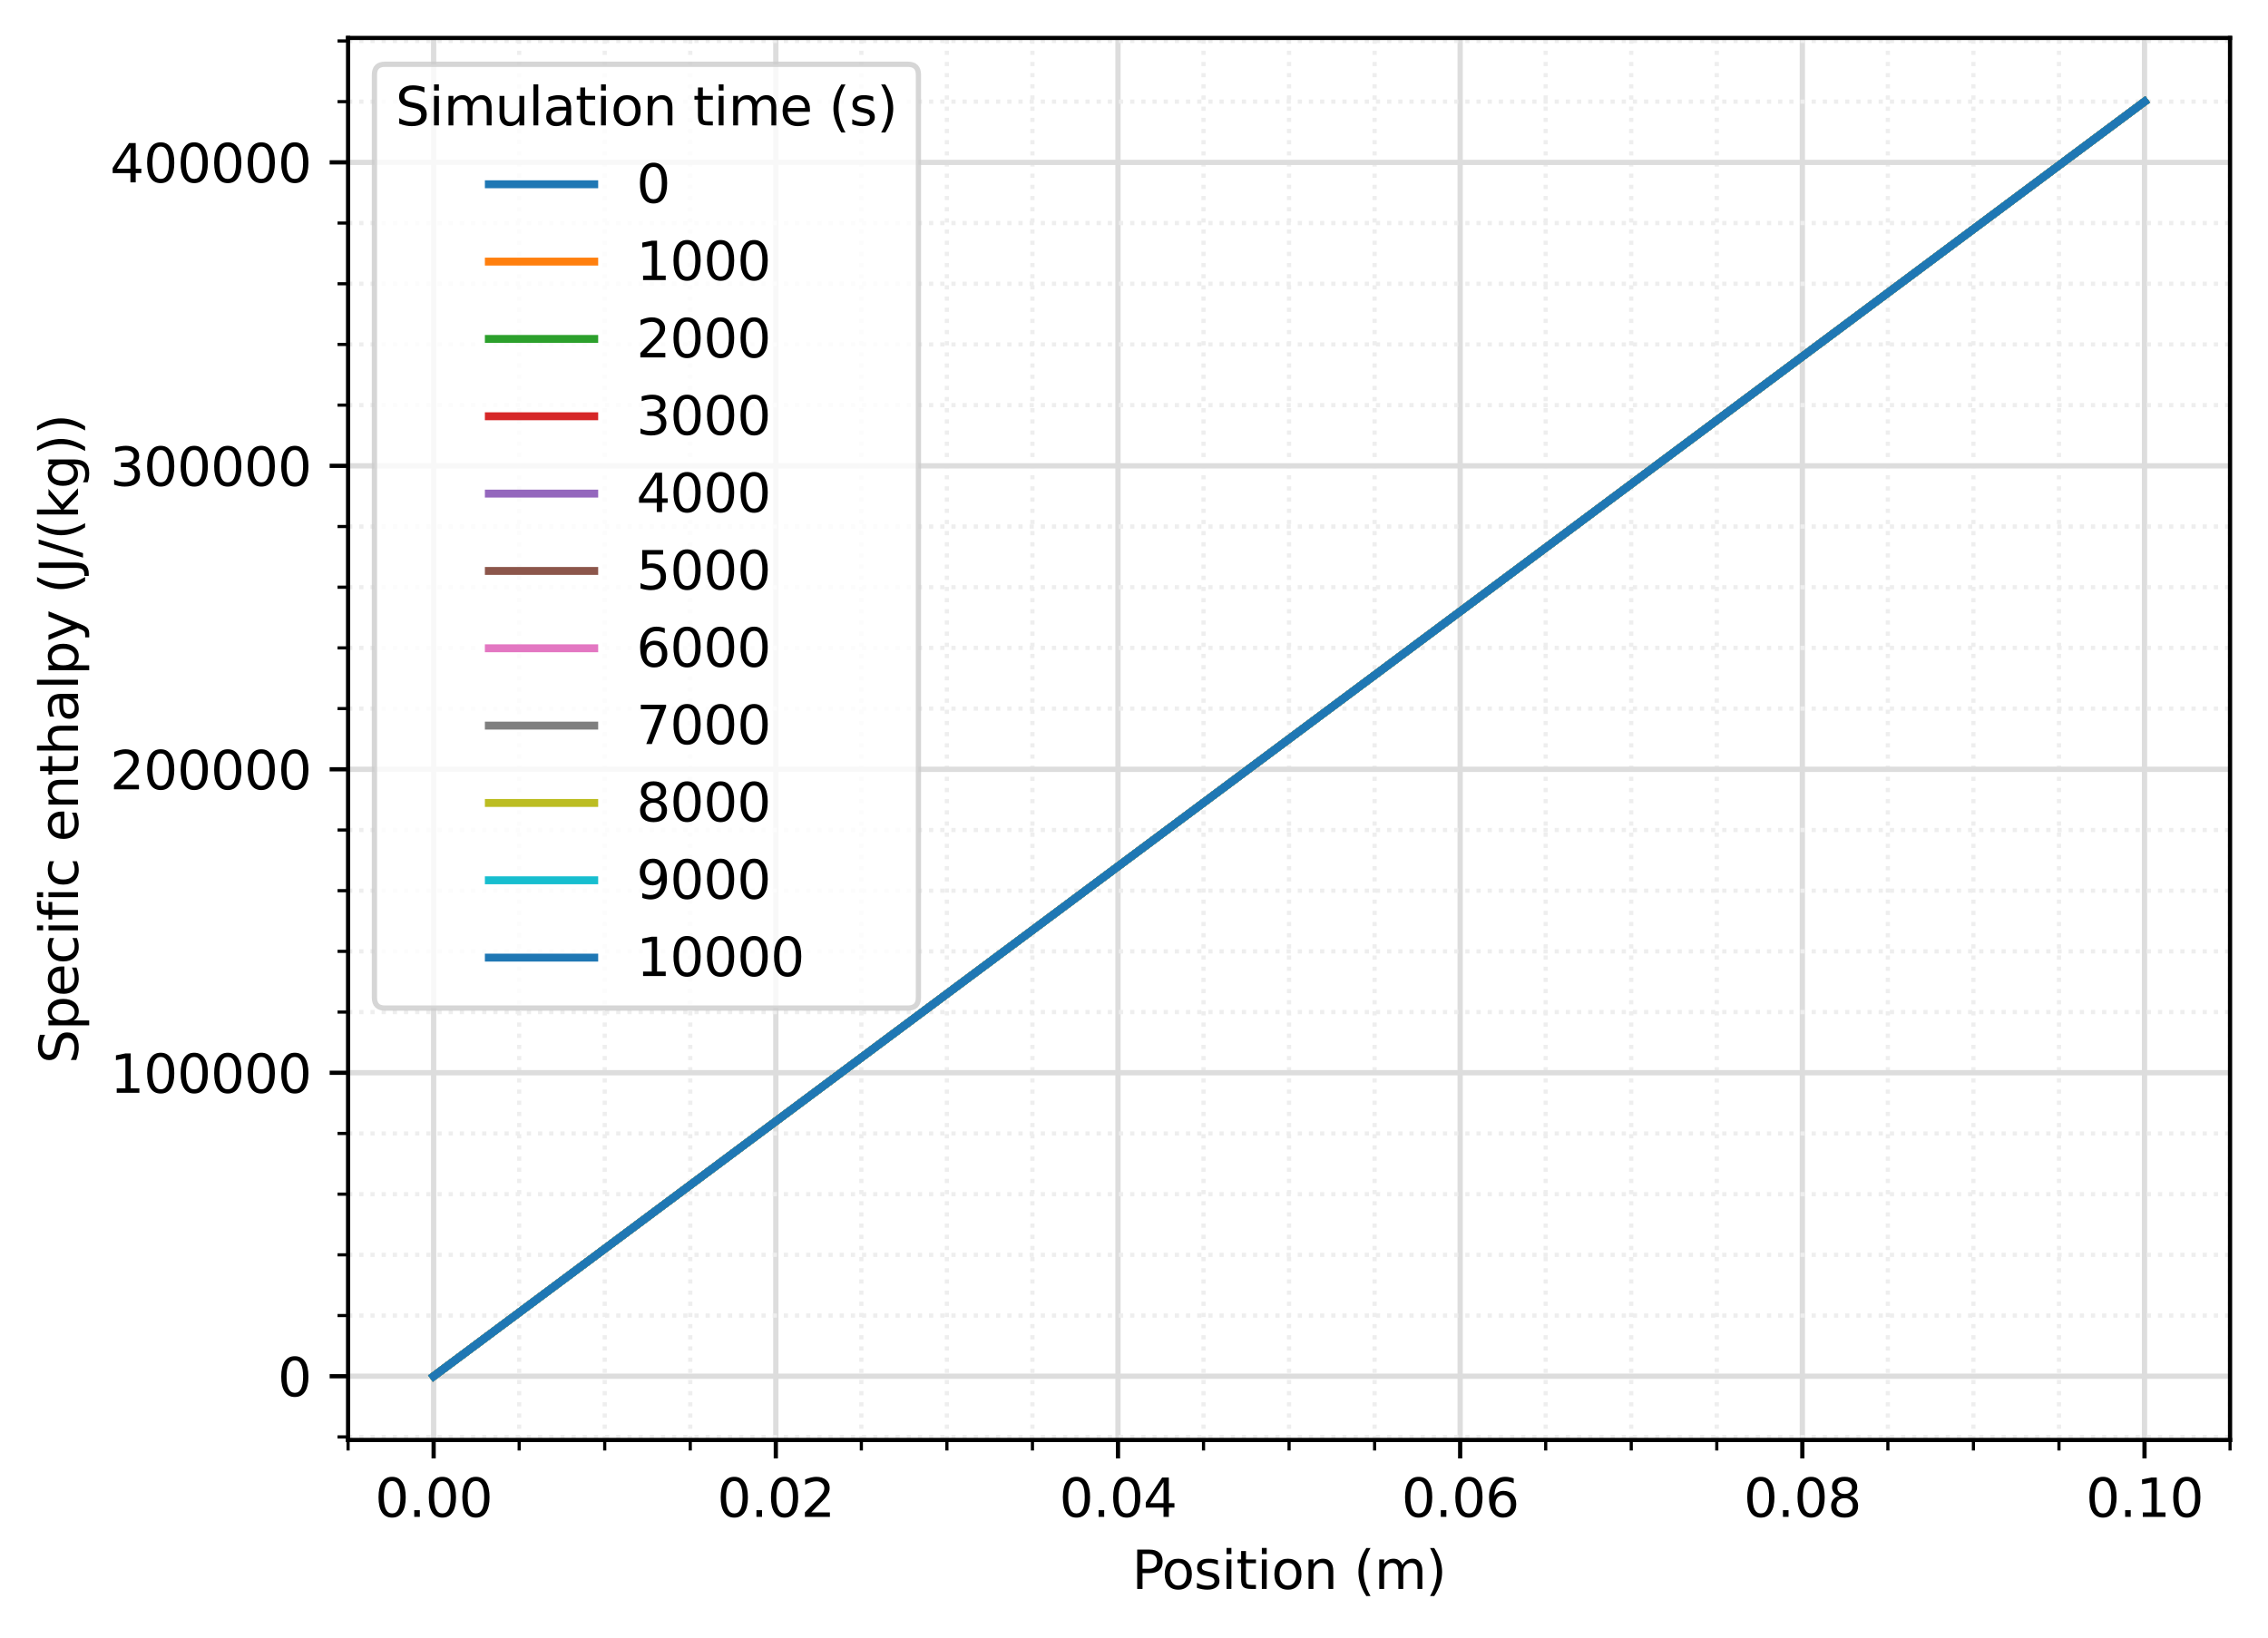 <?xml version="1.0" encoding="utf-8" standalone="no"?>
<!DOCTYPE svg PUBLIC "-//W3C//DTD SVG 1.1//EN"
  "http://www.w3.org/Graphics/SVG/1.1/DTD/svg11.dtd">
<svg xmlns:xlink="http://www.w3.org/1999/xlink" width="430.373pt" height="310.868pt" viewBox="0 0 430.373 310.868" xmlns="http://www.w3.org/2000/svg" version="1.1">
 <defs>
  <style type="text/css">*{stroke-linejoin: round; stroke-linecap: butt}</style>
 </defs>
 <g id="figure_1">
  <g id="patch_1">
   <path d="M 0 310.868 
L 430.373 310.868 
L 430.373 0 
L 0 0 
z
" style="fill: #ffffff"/>
  </g>
  <g id="axes_1">
   <g id="patch_2">
    <path d="M 66.053 273.312 
L 423.173 273.312 
L 423.173 7.2 
L 66.053 7.2 
z
" style="fill: #ffffff"/>
   </g>
   <g id="matplotlib.axis_1">
    <g id="xtick_1">
     <g id="line2d_1">
      <path d="M 82.286 273.312 
L 82.286 7.2 
" clip-path="url(#pd6906159d6)" style="fill: none; stroke: #dddddd; stroke-linecap: square"/>
     </g>
     <g id="line2d_2">
      <defs>
       <path id="maf4c9da874" d="M 0 0 
L 0 3.5 
" style="stroke: #000000; stroke-width: 0.8"/>
      </defs>
      <g>
       <use xlink:href="#maf4c9da874" x="82.286" y="273.312" style="stroke: #000000; stroke-width: 0.8"/>
      </g>
     </g>
     <g id="text_1">
      <!-- 0.00 -->
      <g transform="translate(71.153 287.91) scale(0.1 -0.1)">
       <defs>
        <path id="DejaVuSans-30" d="M 2034 4250 
Q 1547 4250 1301 3770 
Q 1056 3291 1056 2328 
Q 1056 1369 1301 889 
Q 1547 409 2034 409 
Q 2525 409 2770 889 
Q 3016 1369 3016 2328 
Q 3016 3291 2770 3770 
Q 2525 4250 2034 4250 
z
M 2034 4750 
Q 2819 4750 3233 4129 
Q 3647 3509 3647 2328 
Q 3647 1150 3233 529 
Q 2819 -91 2034 -91 
Q 1250 -91 836 529 
Q 422 1150 422 2328 
Q 422 3509 836 4129 
Q 1250 4750 2034 4750 
z
" transform="scale(0.016)"/>
        <path id="DejaVuSans-2e" d="M 684 794 
L 1344 794 
L 1344 0 
L 684 0 
L 684 794 
z
" transform="scale(0.016)"/>
       </defs>
       <use xlink:href="#DejaVuSans-30"/>
       <use xlink:href="#DejaVuSans-2e" x="63.623"/>
       <use xlink:href="#DejaVuSans-30" x="95.41"/>
       <use xlink:href="#DejaVuSans-30" x="159.033"/>
      </g>
     </g>
    </g>
    <g id="xtick_2">
     <g id="line2d_3">
      <path d="M 147.217 273.312 
L 147.217 7.2 
" clip-path="url(#pd6906159d6)" style="fill: none; stroke: #dddddd; stroke-linecap: square"/>
     </g>
     <g id="line2d_4">
      <g>
       <use xlink:href="#maf4c9da874" x="147.217" y="273.312" style="stroke: #000000; stroke-width: 0.8"/>
      </g>
     </g>
     <g id="text_2">
      <!-- 0.02 -->
      <g transform="translate(136.084 287.91) scale(0.1 -0.1)">
       <defs>
        <path id="DejaVuSans-32" d="M 1228 531 
L 3431 531 
L 3431 0 
L 469 0 
L 469 531 
Q 828 903 1448 1529 
Q 2069 2156 2228 2338 
Q 2531 2678 2651 2914 
Q 2772 3150 2772 3378 
Q 2772 3750 2511 3984 
Q 2250 4219 1831 4219 
Q 1534 4219 1204 4116 
Q 875 4013 500 3803 
L 500 4441 
Q 881 4594 1212 4672 
Q 1544 4750 1819 4750 
Q 2544 4750 2975 4387 
Q 3406 4025 3406 3419 
Q 3406 3131 3298 2873 
Q 3191 2616 2906 2266 
Q 2828 2175 2409 1742 
Q 1991 1309 1228 531 
z
" transform="scale(0.016)"/>
       </defs>
       <use xlink:href="#DejaVuSans-30"/>
       <use xlink:href="#DejaVuSans-2e" x="63.623"/>
       <use xlink:href="#DejaVuSans-30" x="95.41"/>
       <use xlink:href="#DejaVuSans-32" x="159.033"/>
      </g>
     </g>
    </g>
    <g id="xtick_3">
     <g id="line2d_5">
      <path d="M 212.148 273.312 
L 212.148 7.2 
" clip-path="url(#pd6906159d6)" style="fill: none; stroke: #dddddd; stroke-linecap: square"/>
     </g>
     <g id="line2d_6">
      <g>
       <use xlink:href="#maf4c9da874" x="212.148" y="273.312" style="stroke: #000000; stroke-width: 0.8"/>
      </g>
     </g>
     <g id="text_3">
      <!-- 0.04 -->
      <g transform="translate(201.015 287.91) scale(0.1 -0.1)">
       <defs>
        <path id="DejaVuSans-34" d="M 2419 4116 
L 825 1625 
L 2419 1625 
L 2419 4116 
z
M 2253 4666 
L 3047 4666 
L 3047 1625 
L 3713 1625 
L 3713 1100 
L 3047 1100 
L 3047 0 
L 2419 0 
L 2419 1100 
L 313 1100 
L 313 1709 
L 2253 4666 
z
" transform="scale(0.016)"/>
       </defs>
       <use xlink:href="#DejaVuSans-30"/>
       <use xlink:href="#DejaVuSans-2e" x="63.623"/>
       <use xlink:href="#DejaVuSans-30" x="95.41"/>
       <use xlink:href="#DejaVuSans-34" x="159.033"/>
      </g>
     </g>
    </g>
    <g id="xtick_4">
     <g id="line2d_7">
      <path d="M 277.079 273.312 
L 277.079 7.2 
" clip-path="url(#pd6906159d6)" style="fill: none; stroke: #dddddd; stroke-linecap: square"/>
     </g>
     <g id="line2d_8">
      <g>
       <use xlink:href="#maf4c9da874" x="277.079" y="273.312" style="stroke: #000000; stroke-width: 0.8"/>
      </g>
     </g>
     <g id="text_4">
      <!-- 0.06 -->
      <g transform="translate(265.946 287.91) scale(0.1 -0.1)">
       <defs>
        <path id="DejaVuSans-36" d="M 2113 2584 
Q 1688 2584 1439 2293 
Q 1191 2003 1191 1497 
Q 1191 994 1439 701 
Q 1688 409 2113 409 
Q 2538 409 2786 701 
Q 3034 994 3034 1497 
Q 3034 2003 2786 2293 
Q 2538 2584 2113 2584 
z
M 3366 4563 
L 3366 3988 
Q 3128 4100 2886 4159 
Q 2644 4219 2406 4219 
Q 1781 4219 1451 3797 
Q 1122 3375 1075 2522 
Q 1259 2794 1537 2939 
Q 1816 3084 2150 3084 
Q 2853 3084 3261 2657 
Q 3669 2231 3669 1497 
Q 3669 778 3244 343 
Q 2819 -91 2113 -91 
Q 1303 -91 875 529 
Q 447 1150 447 2328 
Q 447 3434 972 4092 
Q 1497 4750 2381 4750 
Q 2619 4750 2861 4703 
Q 3103 4656 3366 4563 
z
" transform="scale(0.016)"/>
       </defs>
       <use xlink:href="#DejaVuSans-30"/>
       <use xlink:href="#DejaVuSans-2e" x="63.623"/>
       <use xlink:href="#DejaVuSans-30" x="95.41"/>
       <use xlink:href="#DejaVuSans-36" x="159.033"/>
      </g>
     </g>
    </g>
    <g id="xtick_5">
     <g id="line2d_9">
      <path d="M 342.009 273.312 
L 342.009 7.2 
" clip-path="url(#pd6906159d6)" style="fill: none; stroke: #dddddd; stroke-linecap: square"/>
     </g>
     <g id="line2d_10">
      <g>
       <use xlink:href="#maf4c9da874" x="342.009" y="273.312" style="stroke: #000000; stroke-width: 0.8"/>
      </g>
     </g>
     <g id="text_5">
      <!-- 0.08 -->
      <g transform="translate(330.877 287.91) scale(0.1 -0.1)">
       <defs>
        <path id="DejaVuSans-38" d="M 2034 2216 
Q 1584 2216 1326 1975 
Q 1069 1734 1069 1313 
Q 1069 891 1326 650 
Q 1584 409 2034 409 
Q 2484 409 2743 651 
Q 3003 894 3003 1313 
Q 3003 1734 2745 1975 
Q 2488 2216 2034 2216 
z
M 1403 2484 
Q 997 2584 770 2862 
Q 544 3141 544 3541 
Q 544 4100 942 4425 
Q 1341 4750 2034 4750 
Q 2731 4750 3128 4425 
Q 3525 4100 3525 3541 
Q 3525 3141 3298 2862 
Q 3072 2584 2669 2484 
Q 3125 2378 3379 2068 
Q 3634 1759 3634 1313 
Q 3634 634 3220 271 
Q 2806 -91 2034 -91 
Q 1263 -91 848 271 
Q 434 634 434 1313 
Q 434 1759 690 2068 
Q 947 2378 1403 2484 
z
M 1172 3481 
Q 1172 3119 1398 2916 
Q 1625 2713 2034 2713 
Q 2441 2713 2670 2916 
Q 2900 3119 2900 3481 
Q 2900 3844 2670 4047 
Q 2441 4250 2034 4250 
Q 1625 4250 1398 4047 
Q 1172 3844 1172 3481 
z
" transform="scale(0.016)"/>
       </defs>
       <use xlink:href="#DejaVuSans-30"/>
       <use xlink:href="#DejaVuSans-2e" x="63.623"/>
       <use xlink:href="#DejaVuSans-30" x="95.41"/>
       <use xlink:href="#DejaVuSans-38" x="159.033"/>
      </g>
     </g>
    </g>
    <g id="xtick_6">
     <g id="line2d_11">
      <path d="M 406.94 273.312 
L 406.94 7.2 
" clip-path="url(#pd6906159d6)" style="fill: none; stroke: #dddddd; stroke-linecap: square"/>
     </g>
     <g id="line2d_12">
      <g>
       <use xlink:href="#maf4c9da874" x="406.94" y="273.312" style="stroke: #000000; stroke-width: 0.8"/>
      </g>
     </g>
     <g id="text_6">
      <!-- 0.10 -->
      <g transform="translate(395.808 287.91) scale(0.1 -0.1)">
       <defs>
        <path id="DejaVuSans-31" d="M 794 531 
L 1825 531 
L 1825 4091 
L 703 3866 
L 703 4441 
L 1819 4666 
L 2450 4666 
L 2450 531 
L 3481 531 
L 3481 0 
L 794 0 
L 794 531 
z
" transform="scale(0.016)"/>
       </defs>
       <use xlink:href="#DejaVuSans-30"/>
       <use xlink:href="#DejaVuSans-2e" x="63.623"/>
       <use xlink:href="#DejaVuSans-31" x="95.41"/>
       <use xlink:href="#DejaVuSans-30" x="159.033"/>
      </g>
     </g>
    </g>
    <g id="xtick_7">
     <g id="line2d_13">
      <path d="M 66.053 273.312 
L 66.053 7.2 
" clip-path="url(#pd6906159d6)" style="fill: none; stroke-dasharray: 0.8,1.32; stroke-dashoffset: 0; stroke: #eeeeee; stroke-width: 0.8"/>
     </g>
     <g id="line2d_14">
      <defs>
       <path id="m7acdf3eb8b" d="M 0 0 
L 0 2 
" style="stroke: #000000; stroke-width: 0.6"/>
      </defs>
      <g>
       <use xlink:href="#m7acdf3eb8b" x="66.053" y="273.312" style="stroke: #000000; stroke-width: 0.6"/>
      </g>
     </g>
    </g>
    <g id="xtick_8">
     <g id="line2d_15">
      <path d="M 98.519 273.312 
L 98.519 7.2 
" clip-path="url(#pd6906159d6)" style="fill: none; stroke-dasharray: 0.8,1.32; stroke-dashoffset: 0; stroke: #eeeeee; stroke-width: 0.8"/>
     </g>
     <g id="line2d_16">
      <g>
       <use xlink:href="#m7acdf3eb8b" x="98.519" y="273.312" style="stroke: #000000; stroke-width: 0.6"/>
      </g>
     </g>
    </g>
    <g id="xtick_9">
     <g id="line2d_17">
      <path d="M 114.751 273.312 
L 114.751 7.2 
" clip-path="url(#pd6906159d6)" style="fill: none; stroke-dasharray: 0.8,1.32; stroke-dashoffset: 0; stroke: #eeeeee; stroke-width: 0.8"/>
     </g>
     <g id="line2d_18">
      <g>
       <use xlink:href="#m7acdf3eb8b" x="114.751" y="273.312" style="stroke: #000000; stroke-width: 0.6"/>
      </g>
     </g>
    </g>
    <g id="xtick_10">
     <g id="line2d_19">
      <path d="M 130.984 273.312 
L 130.984 7.2 
" clip-path="url(#pd6906159d6)" style="fill: none; stroke-dasharray: 0.8,1.32; stroke-dashoffset: 0; stroke: #eeeeee; stroke-width: 0.8"/>
     </g>
     <g id="line2d_20">
      <g>
       <use xlink:href="#m7acdf3eb8b" x="130.984" y="273.312" style="stroke: #000000; stroke-width: 0.6"/>
      </g>
     </g>
    </g>
    <g id="xtick_11">
     <g id="line2d_21">
      <path d="M 163.449 273.312 
L 163.449 7.2 
" clip-path="url(#pd6906159d6)" style="fill: none; stroke-dasharray: 0.8,1.32; stroke-dashoffset: 0; stroke: #eeeeee; stroke-width: 0.8"/>
     </g>
     <g id="line2d_22">
      <g>
       <use xlink:href="#m7acdf3eb8b" x="163.449" y="273.312" style="stroke: #000000; stroke-width: 0.6"/>
      </g>
     </g>
    </g>
    <g id="xtick_12">
     <g id="line2d_23">
      <path d="M 179.682 273.312 
L 179.682 7.2 
" clip-path="url(#pd6906159d6)" style="fill: none; stroke-dasharray: 0.8,1.32; stroke-dashoffset: 0; stroke: #eeeeee; stroke-width: 0.8"/>
     </g>
     <g id="line2d_24">
      <g>
       <use xlink:href="#m7acdf3eb8b" x="179.682" y="273.312" style="stroke: #000000; stroke-width: 0.6"/>
      </g>
     </g>
    </g>
    <g id="xtick_13">
     <g id="line2d_25">
      <path d="M 195.915 273.312 
L 195.915 7.2 
" clip-path="url(#pd6906159d6)" style="fill: none; stroke-dasharray: 0.8,1.32; stroke-dashoffset: 0; stroke: #eeeeee; stroke-width: 0.8"/>
     </g>
     <g id="line2d_26">
      <g>
       <use xlink:href="#m7acdf3eb8b" x="195.915" y="273.312" style="stroke: #000000; stroke-width: 0.6"/>
      </g>
     </g>
    </g>
    <g id="xtick_14">
     <g id="line2d_27">
      <path d="M 228.38 273.312 
L 228.38 7.2 
" clip-path="url(#pd6906159d6)" style="fill: none; stroke-dasharray: 0.8,1.32; stroke-dashoffset: 0; stroke: #eeeeee; stroke-width: 0.8"/>
     </g>
     <g id="line2d_28">
      <g>
       <use xlink:href="#m7acdf3eb8b" x="228.38" y="273.312" style="stroke: #000000; stroke-width: 0.6"/>
      </g>
     </g>
    </g>
    <g id="xtick_15">
     <g id="line2d_29">
      <path d="M 244.613 273.312 
L 244.613 7.2 
" clip-path="url(#pd6906159d6)" style="fill: none; stroke-dasharray: 0.8,1.32; stroke-dashoffset: 0; stroke: #eeeeee; stroke-width: 0.8"/>
     </g>
     <g id="line2d_30">
      <g>
       <use xlink:href="#m7acdf3eb8b" x="244.613" y="273.312" style="stroke: #000000; stroke-width: 0.6"/>
      </g>
     </g>
    </g>
    <g id="xtick_16">
     <g id="line2d_31">
      <path d="M 260.846 273.312 
L 260.846 7.2 
" clip-path="url(#pd6906159d6)" style="fill: none; stroke-dasharray: 0.8,1.32; stroke-dashoffset: 0; stroke: #eeeeee; stroke-width: 0.8"/>
     </g>
     <g id="line2d_32">
      <g>
       <use xlink:href="#m7acdf3eb8b" x="260.846" y="273.312" style="stroke: #000000; stroke-width: 0.6"/>
      </g>
     </g>
    </g>
    <g id="xtick_17">
     <g id="line2d_33">
      <path d="M 293.311 273.312 
L 293.311 7.2 
" clip-path="url(#pd6906159d6)" style="fill: none; stroke-dasharray: 0.8,1.32; stroke-dashoffset: 0; stroke: #eeeeee; stroke-width: 0.8"/>
     </g>
     <g id="line2d_34">
      <g>
       <use xlink:href="#m7acdf3eb8b" x="293.311" y="273.312" style="stroke: #000000; stroke-width: 0.6"/>
      </g>
     </g>
    </g>
    <g id="xtick_18">
     <g id="line2d_35">
      <path d="M 309.544 273.312 
L 309.544 7.2 
" clip-path="url(#pd6906159d6)" style="fill: none; stroke-dasharray: 0.8,1.32; stroke-dashoffset: 0; stroke: #eeeeee; stroke-width: 0.8"/>
     </g>
     <g id="line2d_36">
      <g>
       <use xlink:href="#m7acdf3eb8b" x="309.544" y="273.312" style="stroke: #000000; stroke-width: 0.6"/>
      </g>
     </g>
    </g>
    <g id="xtick_19">
     <g id="line2d_37">
      <path d="M 325.777 273.312 
L 325.777 7.2 
" clip-path="url(#pd6906159d6)" style="fill: none; stroke-dasharray: 0.8,1.32; stroke-dashoffset: 0; stroke: #eeeeee; stroke-width: 0.8"/>
     </g>
     <g id="line2d_38">
      <g>
       <use xlink:href="#m7acdf3eb8b" x="325.777" y="273.312" style="stroke: #000000; stroke-width: 0.6"/>
      </g>
     </g>
    </g>
    <g id="xtick_20">
     <g id="line2d_39">
      <path d="M 358.242 273.312 
L 358.242 7.2 
" clip-path="url(#pd6906159d6)" style="fill: none; stroke-dasharray: 0.8,1.32; stroke-dashoffset: 0; stroke: #eeeeee; stroke-width: 0.8"/>
     </g>
     <g id="line2d_40">
      <g>
       <use xlink:href="#m7acdf3eb8b" x="358.242" y="273.312" style="stroke: #000000; stroke-width: 0.6"/>
      </g>
     </g>
    </g>
    <g id="xtick_21">
     <g id="line2d_41">
      <path d="M 374.475 273.312 
L 374.475 7.2 
" clip-path="url(#pd6906159d6)" style="fill: none; stroke-dasharray: 0.8,1.32; stroke-dashoffset: 0; stroke: #eeeeee; stroke-width: 0.8"/>
     </g>
     <g id="line2d_42">
      <g>
       <use xlink:href="#m7acdf3eb8b" x="374.475" y="273.312" style="stroke: #000000; stroke-width: 0.6"/>
      </g>
     </g>
    </g>
    <g id="xtick_22">
     <g id="line2d_43">
      <path d="M 390.708 273.312 
L 390.708 7.2 
" clip-path="url(#pd6906159d6)" style="fill: none; stroke-dasharray: 0.8,1.32; stroke-dashoffset: 0; stroke: #eeeeee; stroke-width: 0.8"/>
     </g>
     <g id="line2d_44">
      <g>
       <use xlink:href="#m7acdf3eb8b" x="390.708" y="273.312" style="stroke: #000000; stroke-width: 0.6"/>
      </g>
     </g>
    </g>
    <g id="xtick_23">
     <g id="line2d_45">
      <path d="M 423.173 273.312 
L 423.173 7.2 
" clip-path="url(#pd6906159d6)" style="fill: none; stroke-dasharray: 0.8,1.32; stroke-dashoffset: 0; stroke: #eeeeee; stroke-width: 0.8"/>
     </g>
     <g id="line2d_46">
      <g>
       <use xlink:href="#m7acdf3eb8b" x="423.173" y="273.312" style="stroke: #000000; stroke-width: 0.6"/>
      </g>
     </g>
    </g>
    <g id="text_7">
     <!-- Position (m) -->
     <g transform="translate(214.788 301.589) scale(0.1 -0.1)">
      <defs>
       <path id="DejaVuSans-50" d="M 1259 4147 
L 1259 2394 
L 2053 2394 
Q 2494 2394 2734 2622 
Q 2975 2850 2975 3272 
Q 2975 3691 2734 3919 
Q 2494 4147 2053 4147 
L 1259 4147 
z
M 628 4666 
L 2053 4666 
Q 2838 4666 3239 4311 
Q 3641 3956 3641 3272 
Q 3641 2581 3239 2228 
Q 2838 1875 2053 1875 
L 1259 1875 
L 1259 0 
L 628 0 
L 628 4666 
z
" transform="scale(0.016)"/>
       <path id="DejaVuSans-6f" d="M 1959 3097 
Q 1497 3097 1228 2736 
Q 959 2375 959 1747 
Q 959 1119 1226 758 
Q 1494 397 1959 397 
Q 2419 397 2687 759 
Q 2956 1122 2956 1747 
Q 2956 2369 2687 2733 
Q 2419 3097 1959 3097 
z
M 1959 3584 
Q 2709 3584 3137 3096 
Q 3566 2609 3566 1747 
Q 3566 888 3137 398 
Q 2709 -91 1959 -91 
Q 1206 -91 779 398 
Q 353 888 353 1747 
Q 353 2609 779 3096 
Q 1206 3584 1959 3584 
z
" transform="scale(0.016)"/>
       <path id="DejaVuSans-73" d="M 2834 3397 
L 2834 2853 
Q 2591 2978 2328 3040 
Q 2066 3103 1784 3103 
Q 1356 3103 1142 2972 
Q 928 2841 928 2578 
Q 928 2378 1081 2264 
Q 1234 2150 1697 2047 
L 1894 2003 
Q 2506 1872 2764 1633 
Q 3022 1394 3022 966 
Q 3022 478 2636 193 
Q 2250 -91 1575 -91 
Q 1294 -91 989 -36 
Q 684 19 347 128 
L 347 722 
Q 666 556 975 473 
Q 1284 391 1588 391 
Q 1994 391 2212 530 
Q 2431 669 2431 922 
Q 2431 1156 2273 1281 
Q 2116 1406 1581 1522 
L 1381 1569 
Q 847 1681 609 1914 
Q 372 2147 372 2553 
Q 372 3047 722 3315 
Q 1072 3584 1716 3584 
Q 2034 3584 2315 3537 
Q 2597 3491 2834 3397 
z
" transform="scale(0.016)"/>
       <path id="DejaVuSans-69" d="M 603 3500 
L 1178 3500 
L 1178 0 
L 603 0 
L 603 3500 
z
M 603 4863 
L 1178 4863 
L 1178 4134 
L 603 4134 
L 603 4863 
z
" transform="scale(0.016)"/>
       <path id="DejaVuSans-74" d="M 1172 4494 
L 1172 3500 
L 2356 3500 
L 2356 3053 
L 1172 3053 
L 1172 1153 
Q 1172 725 1289 603 
Q 1406 481 1766 481 
L 2356 481 
L 2356 0 
L 1766 0 
Q 1100 0 847 248 
Q 594 497 594 1153 
L 594 3053 
L 172 3053 
L 172 3500 
L 594 3500 
L 594 4494 
L 1172 4494 
z
" transform="scale(0.016)"/>
       <path id="DejaVuSans-6e" d="M 3513 2113 
L 3513 0 
L 2938 0 
L 2938 2094 
Q 2938 2591 2744 2837 
Q 2550 3084 2163 3084 
Q 1697 3084 1428 2787 
Q 1159 2491 1159 1978 
L 1159 0 
L 581 0 
L 581 3500 
L 1159 3500 
L 1159 2956 
Q 1366 3272 1645 3428 
Q 1925 3584 2291 3584 
Q 2894 3584 3203 3211 
Q 3513 2838 3513 2113 
z
" transform="scale(0.016)"/>
       <path id="DejaVuSans-20" transform="scale(0.016)"/>
       <path id="DejaVuSans-28" d="M 1984 4856 
Q 1566 4138 1362 3434 
Q 1159 2731 1159 2009 
Q 1159 1288 1364 580 
Q 1569 -128 1984 -844 
L 1484 -844 
Q 1016 -109 783 600 
Q 550 1309 550 2009 
Q 550 2706 781 3412 
Q 1013 4119 1484 4856 
L 1984 4856 
z
" transform="scale(0.016)"/>
       <path id="DejaVuSans-6d" d="M 3328 2828 
Q 3544 3216 3844 3400 
Q 4144 3584 4550 3584 
Q 5097 3584 5394 3201 
Q 5691 2819 5691 2113 
L 5691 0 
L 5113 0 
L 5113 2094 
Q 5113 2597 4934 2840 
Q 4756 3084 4391 3084 
Q 3944 3084 3684 2787 
Q 3425 2491 3425 1978 
L 3425 0 
L 2847 0 
L 2847 2094 
Q 2847 2600 2669 2842 
Q 2491 3084 2119 3084 
Q 1678 3084 1418 2786 
Q 1159 2488 1159 1978 
L 1159 0 
L 581 0 
L 581 3500 
L 1159 3500 
L 1159 2956 
Q 1356 3278 1631 3431 
Q 1906 3584 2284 3584 
Q 2666 3584 2933 3390 
Q 3200 3197 3328 2828 
z
" transform="scale(0.016)"/>
       <path id="DejaVuSans-29" d="M 513 4856 
L 1013 4856 
Q 1481 4119 1714 3412 
Q 1947 2706 1947 2009 
Q 1947 1309 1714 600 
Q 1481 -109 1013 -844 
L 513 -844 
Q 928 -128 1133 580 
Q 1338 1288 1338 2009 
Q 1338 2731 1133 3434 
Q 928 4138 513 4856 
z
" transform="scale(0.016)"/>
      </defs>
      <use xlink:href="#DejaVuSans-50"/>
      <use xlink:href="#DejaVuSans-6f" x="56.678"/>
      <use xlink:href="#DejaVuSans-73" x="117.859"/>
      <use xlink:href="#DejaVuSans-69" x="169.959"/>
      <use xlink:href="#DejaVuSans-74" x="197.742"/>
      <use xlink:href="#DejaVuSans-69" x="236.951"/>
      <use xlink:href="#DejaVuSans-6f" x="264.734"/>
      <use xlink:href="#DejaVuSans-6e" x="325.916"/>
      <use xlink:href="#DejaVuSans-20" x="389.295"/>
      <use xlink:href="#DejaVuSans-28" x="421.082"/>
      <use xlink:href="#DejaVuSans-6d" x="460.096"/>
      <use xlink:href="#DejaVuSans-29" x="557.508"/>
     </g>
    </g>
   </g>
   <g id="matplotlib.axis_2">
    <g id="ytick_1">
     <g id="line2d_47">
      <path d="M 66.053 261.216 
L 423.173 261.216 
" clip-path="url(#pd6906159d6)" style="fill: none; stroke: #dddddd; stroke-linecap: square"/>
     </g>
     <g id="line2d_48">
      <defs>
       <path id="m03544ad94a" d="M 0 0 
L -3.5 0 
" style="stroke: #000000; stroke-width: 0.8"/>
      </defs>
      <g>
       <use xlink:href="#m03544ad94a" x="66.053" y="261.216" style="stroke: #000000; stroke-width: 0.8"/>
      </g>
     </g>
     <g id="text_8">
      <!-- 0 -->
      <g transform="translate(52.691 265.015) scale(0.1 -0.1)">
       <use xlink:href="#DejaVuSans-30"/>
      </g>
     </g>
    </g>
    <g id="ytick_2">
     <g id="line2d_49">
      <path d="M 66.053 203.616 
L 423.173 203.616 
" clip-path="url(#pd6906159d6)" style="fill: none; stroke: #dddddd; stroke-linecap: square"/>
     </g>
     <g id="line2d_50">
      <g>
       <use xlink:href="#m03544ad94a" x="66.053" y="203.616" style="stroke: #000000; stroke-width: 0.8"/>
      </g>
     </g>
     <g id="text_9">
      <!-- 100000 -->
      <g transform="translate(20.878 207.415) scale(0.1 -0.1)">
       <use xlink:href="#DejaVuSans-31"/>
       <use xlink:href="#DejaVuSans-30" x="63.623"/>
       <use xlink:href="#DejaVuSans-30" x="127.246"/>
       <use xlink:href="#DejaVuSans-30" x="190.869"/>
       <use xlink:href="#DejaVuSans-30" x="254.492"/>
       <use xlink:href="#DejaVuSans-30" x="318.115"/>
      </g>
     </g>
    </g>
    <g id="ytick_3">
     <g id="line2d_51">
      <path d="M 66.053 146.016 
L 423.173 146.016 
" clip-path="url(#pd6906159d6)" style="fill: none; stroke: #dddddd; stroke-linecap: square"/>
     </g>
     <g id="line2d_52">
      <g>
       <use xlink:href="#m03544ad94a" x="66.053" y="146.016" style="stroke: #000000; stroke-width: 0.8"/>
      </g>
     </g>
     <g id="text_10">
      <!-- 200000 -->
      <g transform="translate(20.878 149.815) scale(0.1 -0.1)">
       <use xlink:href="#DejaVuSans-32"/>
       <use xlink:href="#DejaVuSans-30" x="63.623"/>
       <use xlink:href="#DejaVuSans-30" x="127.246"/>
       <use xlink:href="#DejaVuSans-30" x="190.869"/>
       <use xlink:href="#DejaVuSans-30" x="254.492"/>
       <use xlink:href="#DejaVuSans-30" x="318.115"/>
      </g>
     </g>
    </g>
    <g id="ytick_4">
     <g id="line2d_53">
      <path d="M 66.053 88.416 
L 423.173 88.416 
" clip-path="url(#pd6906159d6)" style="fill: none; stroke: #dddddd; stroke-linecap: square"/>
     </g>
     <g id="line2d_54">
      <g>
       <use xlink:href="#m03544ad94a" x="66.053" y="88.416" style="stroke: #000000; stroke-width: 0.8"/>
      </g>
     </g>
     <g id="text_11">
      <!-- 300000 -->
      <g transform="translate(20.878 92.215) scale(0.1 -0.1)">
       <defs>
        <path id="DejaVuSans-33" d="M 2597 2516 
Q 3050 2419 3304 2112 
Q 3559 1806 3559 1356 
Q 3559 666 3084 287 
Q 2609 -91 1734 -91 
Q 1441 -91 1130 -33 
Q 819 25 488 141 
L 488 750 
Q 750 597 1062 519 
Q 1375 441 1716 441 
Q 2309 441 2620 675 
Q 2931 909 2931 1356 
Q 2931 1769 2642 2001 
Q 2353 2234 1838 2234 
L 1294 2234 
L 1294 2753 
L 1863 2753 
Q 2328 2753 2575 2939 
Q 2822 3125 2822 3475 
Q 2822 3834 2567 4026 
Q 2313 4219 1838 4219 
Q 1578 4219 1281 4162 
Q 984 4106 628 3988 
L 628 4550 
Q 988 4650 1302 4700 
Q 1616 4750 1894 4750 
Q 2613 4750 3031 4423 
Q 3450 4097 3450 3541 
Q 3450 3153 3228 2886 
Q 3006 2619 2597 2516 
z
" transform="scale(0.016)"/>
       </defs>
       <use xlink:href="#DejaVuSans-33"/>
       <use xlink:href="#DejaVuSans-30" x="63.623"/>
       <use xlink:href="#DejaVuSans-30" x="127.246"/>
       <use xlink:href="#DejaVuSans-30" x="190.869"/>
       <use xlink:href="#DejaVuSans-30" x="254.492"/>
       <use xlink:href="#DejaVuSans-30" x="318.115"/>
      </g>
     </g>
    </g>
    <g id="ytick_5">
     <g id="line2d_55">
      <path d="M 66.053 30.816 
L 423.173 30.816 
" clip-path="url(#pd6906159d6)" style="fill: none; stroke: #dddddd; stroke-linecap: square"/>
     </g>
     <g id="line2d_56">
      <g>
       <use xlink:href="#m03544ad94a" x="66.053" y="30.816" style="stroke: #000000; stroke-width: 0.8"/>
      </g>
     </g>
     <g id="text_12">
      <!-- 400000 -->
      <g transform="translate(20.878 34.615) scale(0.1 -0.1)">
       <use xlink:href="#DejaVuSans-34"/>
       <use xlink:href="#DejaVuSans-30" x="63.623"/>
       <use xlink:href="#DejaVuSans-30" x="127.246"/>
       <use xlink:href="#DejaVuSans-30" x="190.869"/>
       <use xlink:href="#DejaVuSans-30" x="254.492"/>
       <use xlink:href="#DejaVuSans-30" x="318.115"/>
      </g>
     </g>
    </g>
    <g id="ytick_6">
     <g id="line2d_57">
      <path d="M 66.053 272.736 
L 423.173 272.736 
" clip-path="url(#pd6906159d6)" style="fill: none; stroke-dasharray: 0.8,1.32; stroke-dashoffset: 0; stroke: #eeeeee; stroke-width: 0.8"/>
     </g>
     <g id="line2d_58">
      <defs>
       <path id="m9440583d0e" d="M 0 0 
L -2 0 
" style="stroke: #000000; stroke-width: 0.6"/>
      </defs>
      <g>
       <use xlink:href="#m9440583d0e" x="66.053" y="272.736" style="stroke: #000000; stroke-width: 0.6"/>
      </g>
     </g>
    </g>
    <g id="ytick_7">
     <g id="line2d_59">
      <path d="M 66.053 249.696 
L 423.173 249.696 
" clip-path="url(#pd6906159d6)" style="fill: none; stroke-dasharray: 0.8,1.32; stroke-dashoffset: 0; stroke: #eeeeee; stroke-width: 0.8"/>
     </g>
     <g id="line2d_60">
      <g>
       <use xlink:href="#m9440583d0e" x="66.053" y="249.696" style="stroke: #000000; stroke-width: 0.6"/>
      </g>
     </g>
    </g>
    <g id="ytick_8">
     <g id="line2d_61">
      <path d="M 66.053 238.176 
L 423.173 238.176 
" clip-path="url(#pd6906159d6)" style="fill: none; stroke-dasharray: 0.8,1.32; stroke-dashoffset: 0; stroke: #eeeeee; stroke-width: 0.8"/>
     </g>
     <g id="line2d_62">
      <g>
       <use xlink:href="#m9440583d0e" x="66.053" y="238.176" style="stroke: #000000; stroke-width: 0.6"/>
      </g>
     </g>
    </g>
    <g id="ytick_9">
     <g id="line2d_63">
      <path d="M 66.053 226.656 
L 423.173 226.656 
" clip-path="url(#pd6906159d6)" style="fill: none; stroke-dasharray: 0.8,1.32; stroke-dashoffset: 0; stroke: #eeeeee; stroke-width: 0.8"/>
     </g>
     <g id="line2d_64">
      <g>
       <use xlink:href="#m9440583d0e" x="66.053" y="226.656" style="stroke: #000000; stroke-width: 0.6"/>
      </g>
     </g>
    </g>
    <g id="ytick_10">
     <g id="line2d_65">
      <path d="M 66.053 215.136 
L 423.173 215.136 
" clip-path="url(#pd6906159d6)" style="fill: none; stroke-dasharray: 0.8,1.32; stroke-dashoffset: 0; stroke: #eeeeee; stroke-width: 0.8"/>
     </g>
     <g id="line2d_66">
      <g>
       <use xlink:href="#m9440583d0e" x="66.053" y="215.136" style="stroke: #000000; stroke-width: 0.6"/>
      </g>
     </g>
    </g>
    <g id="ytick_11">
     <g id="line2d_67">
      <path d="M 66.053 192.096 
L 423.173 192.096 
" clip-path="url(#pd6906159d6)" style="fill: none; stroke-dasharray: 0.8,1.32; stroke-dashoffset: 0; stroke: #eeeeee; stroke-width: 0.8"/>
     </g>
     <g id="line2d_68">
      <g>
       <use xlink:href="#m9440583d0e" x="66.053" y="192.096" style="stroke: #000000; stroke-width: 0.6"/>
      </g>
     </g>
    </g>
    <g id="ytick_12">
     <g id="line2d_69">
      <path d="M 66.053 180.576 
L 423.173 180.576 
" clip-path="url(#pd6906159d6)" style="fill: none; stroke-dasharray: 0.8,1.32; stroke-dashoffset: 0; stroke: #eeeeee; stroke-width: 0.8"/>
     </g>
     <g id="line2d_70">
      <g>
       <use xlink:href="#m9440583d0e" x="66.053" y="180.576" style="stroke: #000000; stroke-width: 0.6"/>
      </g>
     </g>
    </g>
    <g id="ytick_13">
     <g id="line2d_71">
      <path d="M 66.053 169.056 
L 423.173 169.056 
" clip-path="url(#pd6906159d6)" style="fill: none; stroke-dasharray: 0.8,1.32; stroke-dashoffset: 0; stroke: #eeeeee; stroke-width: 0.8"/>
     </g>
     <g id="line2d_72">
      <g>
       <use xlink:href="#m9440583d0e" x="66.053" y="169.056" style="stroke: #000000; stroke-width: 0.6"/>
      </g>
     </g>
    </g>
    <g id="ytick_14">
     <g id="line2d_73">
      <path d="M 66.053 157.536 
L 423.173 157.536 
" clip-path="url(#pd6906159d6)" style="fill: none; stroke-dasharray: 0.8,1.32; stroke-dashoffset: 0; stroke: #eeeeee; stroke-width: 0.8"/>
     </g>
     <g id="line2d_74">
      <g>
       <use xlink:href="#m9440583d0e" x="66.053" y="157.536" style="stroke: #000000; stroke-width: 0.6"/>
      </g>
     </g>
    </g>
    <g id="ytick_15">
     <g id="line2d_75">
      <path d="M 66.053 134.496 
L 423.173 134.496 
" clip-path="url(#pd6906159d6)" style="fill: none; stroke-dasharray: 0.8,1.32; stroke-dashoffset: 0; stroke: #eeeeee; stroke-width: 0.8"/>
     </g>
     <g id="line2d_76">
      <g>
       <use xlink:href="#m9440583d0e" x="66.053" y="134.496" style="stroke: #000000; stroke-width: 0.6"/>
      </g>
     </g>
    </g>
    <g id="ytick_16">
     <g id="line2d_77">
      <path d="M 66.053 122.976 
L 423.173 122.976 
" clip-path="url(#pd6906159d6)" style="fill: none; stroke-dasharray: 0.8,1.32; stroke-dashoffset: 0; stroke: #eeeeee; stroke-width: 0.8"/>
     </g>
     <g id="line2d_78">
      <g>
       <use xlink:href="#m9440583d0e" x="66.053" y="122.976" style="stroke: #000000; stroke-width: 0.6"/>
      </g>
     </g>
    </g>
    <g id="ytick_17">
     <g id="line2d_79">
      <path d="M 66.053 111.456 
L 423.173 111.456 
" clip-path="url(#pd6906159d6)" style="fill: none; stroke-dasharray: 0.8,1.32; stroke-dashoffset: 0; stroke: #eeeeee; stroke-width: 0.8"/>
     </g>
     <g id="line2d_80">
      <g>
       <use xlink:href="#m9440583d0e" x="66.053" y="111.456" style="stroke: #000000; stroke-width: 0.6"/>
      </g>
     </g>
    </g>
    <g id="ytick_18">
     <g id="line2d_81">
      <path d="M 66.053 99.936 
L 423.173 99.936 
" clip-path="url(#pd6906159d6)" style="fill: none; stroke-dasharray: 0.8,1.32; stroke-dashoffset: 0; stroke: #eeeeee; stroke-width: 0.8"/>
     </g>
     <g id="line2d_82">
      <g>
       <use xlink:href="#m9440583d0e" x="66.053" y="99.936" style="stroke: #000000; stroke-width: 0.6"/>
      </g>
     </g>
    </g>
    <g id="ytick_19">
     <g id="line2d_83">
      <path d="M 66.053 76.896 
L 423.173 76.896 
" clip-path="url(#pd6906159d6)" style="fill: none; stroke-dasharray: 0.8,1.32; stroke-dashoffset: 0; stroke: #eeeeee; stroke-width: 0.8"/>
     </g>
     <g id="line2d_84">
      <g>
       <use xlink:href="#m9440583d0e" x="66.053" y="76.896" style="stroke: #000000; stroke-width: 0.6"/>
      </g>
     </g>
    </g>
    <g id="ytick_20">
     <g id="line2d_85">
      <path d="M 66.053 65.376 
L 423.173 65.376 
" clip-path="url(#pd6906159d6)" style="fill: none; stroke-dasharray: 0.8,1.32; stroke-dashoffset: 0; stroke: #eeeeee; stroke-width: 0.8"/>
     </g>
     <g id="line2d_86">
      <g>
       <use xlink:href="#m9440583d0e" x="66.053" y="65.376" style="stroke: #000000; stroke-width: 0.6"/>
      </g>
     </g>
    </g>
    <g id="ytick_21">
     <g id="line2d_87">
      <path d="M 66.053 53.856 
L 423.173 53.856 
" clip-path="url(#pd6906159d6)" style="fill: none; stroke-dasharray: 0.8,1.32; stroke-dashoffset: 0; stroke: #eeeeee; stroke-width: 0.8"/>
     </g>
     <g id="line2d_88">
      <g>
       <use xlink:href="#m9440583d0e" x="66.053" y="53.856" style="stroke: #000000; stroke-width: 0.6"/>
      </g>
     </g>
    </g>
    <g id="ytick_22">
     <g id="line2d_89">
      <path d="M 66.053 42.336 
L 423.173 42.336 
" clip-path="url(#pd6906159d6)" style="fill: none; stroke-dasharray: 0.8,1.32; stroke-dashoffset: 0; stroke: #eeeeee; stroke-width: 0.8"/>
     </g>
     <g id="line2d_90">
      <g>
       <use xlink:href="#m9440583d0e" x="66.053" y="42.336" style="stroke: #000000; stroke-width: 0.6"/>
      </g>
     </g>
    </g>
    <g id="ytick_23">
     <g id="line2d_91">
      <path d="M 66.053 19.296 
L 423.173 19.296 
" clip-path="url(#pd6906159d6)" style="fill: none; stroke-dasharray: 0.8,1.32; stroke-dashoffset: 0; stroke: #eeeeee; stroke-width: 0.8"/>
     </g>
     <g id="line2d_92">
      <g>
       <use xlink:href="#m9440583d0e" x="66.053" y="19.296" style="stroke: #000000; stroke-width: 0.6"/>
      </g>
     </g>
    </g>
    <g id="ytick_24">
     <g id="line2d_93">
      <path d="M 66.053 7.776 
L 423.173 7.776 
" clip-path="url(#pd6906159d6)" style="fill: none; stroke-dasharray: 0.8,1.32; stroke-dashoffset: 0; stroke: #eeeeee; stroke-width: 0.8"/>
     </g>
     <g id="line2d_94">
      <g>
       <use xlink:href="#m9440583d0e" x="66.053" y="7.776" style="stroke: #000000; stroke-width: 0.6"/>
      </g>
     </g>
    </g>
    <g id="text_13">
     <!-- Specific enthalpy (J/(kg)) -->
     <g transform="translate(14.798 201.889) rotate(-90) scale(0.1 -0.1)">
      <defs>
       <path id="DejaVuSans-53" d="M 3425 4513 
L 3425 3897 
Q 3066 4069 2747 4153 
Q 2428 4238 2131 4238 
Q 1616 4238 1336 4038 
Q 1056 3838 1056 3469 
Q 1056 3159 1242 3001 
Q 1428 2844 1947 2747 
L 2328 2669 
Q 3034 2534 3370 2195 
Q 3706 1856 3706 1288 
Q 3706 609 3251 259 
Q 2797 -91 1919 -91 
Q 1588 -91 1214 -16 
Q 841 59 441 206 
L 441 856 
Q 825 641 1194 531 
Q 1563 422 1919 422 
Q 2459 422 2753 634 
Q 3047 847 3047 1241 
Q 3047 1584 2836 1778 
Q 2625 1972 2144 2069 
L 1759 2144 
Q 1053 2284 737 2584 
Q 422 2884 422 3419 
Q 422 4038 858 4394 
Q 1294 4750 2059 4750 
Q 2388 4750 2728 4690 
Q 3069 4631 3425 4513 
z
" transform="scale(0.016)"/>
       <path id="DejaVuSans-70" d="M 1159 525 
L 1159 -1331 
L 581 -1331 
L 581 3500 
L 1159 3500 
L 1159 2969 
Q 1341 3281 1617 3432 
Q 1894 3584 2278 3584 
Q 2916 3584 3314 3078 
Q 3713 2572 3713 1747 
Q 3713 922 3314 415 
Q 2916 -91 2278 -91 
Q 1894 -91 1617 61 
Q 1341 213 1159 525 
z
M 3116 1747 
Q 3116 2381 2855 2742 
Q 2594 3103 2138 3103 
Q 1681 3103 1420 2742 
Q 1159 2381 1159 1747 
Q 1159 1113 1420 752 
Q 1681 391 2138 391 
Q 2594 391 2855 752 
Q 3116 1113 3116 1747 
z
" transform="scale(0.016)"/>
       <path id="DejaVuSans-65" d="M 3597 1894 
L 3597 1613 
L 953 1613 
Q 991 1019 1311 708 
Q 1631 397 2203 397 
Q 2534 397 2845 478 
Q 3156 559 3463 722 
L 3463 178 
Q 3153 47 2828 -22 
Q 2503 -91 2169 -91 
Q 1331 -91 842 396 
Q 353 884 353 1716 
Q 353 2575 817 3079 
Q 1281 3584 2069 3584 
Q 2775 3584 3186 3129 
Q 3597 2675 3597 1894 
z
M 3022 2063 
Q 3016 2534 2758 2815 
Q 2500 3097 2075 3097 
Q 1594 3097 1305 2825 
Q 1016 2553 972 2059 
L 3022 2063 
z
" transform="scale(0.016)"/>
       <path id="DejaVuSans-63" d="M 3122 3366 
L 3122 2828 
Q 2878 2963 2633 3030 
Q 2388 3097 2138 3097 
Q 1578 3097 1268 2742 
Q 959 2388 959 1747 
Q 959 1106 1268 751 
Q 1578 397 2138 397 
Q 2388 397 2633 464 
Q 2878 531 3122 666 
L 3122 134 
Q 2881 22 2623 -34 
Q 2366 -91 2075 -91 
Q 1284 -91 818 406 
Q 353 903 353 1747 
Q 353 2603 823 3093 
Q 1294 3584 2113 3584 
Q 2378 3584 2631 3529 
Q 2884 3475 3122 3366 
z
" transform="scale(0.016)"/>
       <path id="DejaVuSans-66" d="M 2375 4863 
L 2375 4384 
L 1825 4384 
Q 1516 4384 1395 4259 
Q 1275 4134 1275 3809 
L 1275 3500 
L 2222 3500 
L 2222 3053 
L 1275 3053 
L 1275 0 
L 697 0 
L 697 3053 
L 147 3053 
L 147 3500 
L 697 3500 
L 697 3744 
Q 697 4328 969 4595 
Q 1241 4863 1831 4863 
L 2375 4863 
z
" transform="scale(0.016)"/>
       <path id="DejaVuSans-68" d="M 3513 2113 
L 3513 0 
L 2938 0 
L 2938 2094 
Q 2938 2591 2744 2837 
Q 2550 3084 2163 3084 
Q 1697 3084 1428 2787 
Q 1159 2491 1159 1978 
L 1159 0 
L 581 0 
L 581 4863 
L 1159 4863 
L 1159 2956 
Q 1366 3272 1645 3428 
Q 1925 3584 2291 3584 
Q 2894 3584 3203 3211 
Q 3513 2838 3513 2113 
z
" transform="scale(0.016)"/>
       <path id="DejaVuSans-61" d="M 2194 1759 
Q 1497 1759 1228 1600 
Q 959 1441 959 1056 
Q 959 750 1161 570 
Q 1363 391 1709 391 
Q 2188 391 2477 730 
Q 2766 1069 2766 1631 
L 2766 1759 
L 2194 1759 
z
M 3341 1997 
L 3341 0 
L 2766 0 
L 2766 531 
Q 2569 213 2275 61 
Q 1981 -91 1556 -91 
Q 1019 -91 701 211 
Q 384 513 384 1019 
Q 384 1609 779 1909 
Q 1175 2209 1959 2209 
L 2766 2209 
L 2766 2266 
Q 2766 2663 2505 2880 
Q 2244 3097 1772 3097 
Q 1472 3097 1187 3025 
Q 903 2953 641 2809 
L 641 3341 
Q 956 3463 1253 3523 
Q 1550 3584 1831 3584 
Q 2591 3584 2966 3190 
Q 3341 2797 3341 1997 
z
" transform="scale(0.016)"/>
       <path id="DejaVuSans-6c" d="M 603 4863 
L 1178 4863 
L 1178 0 
L 603 0 
L 603 4863 
z
" transform="scale(0.016)"/>
       <path id="DejaVuSans-79" d="M 2059 -325 
Q 1816 -950 1584 -1140 
Q 1353 -1331 966 -1331 
L 506 -1331 
L 506 -850 
L 844 -850 
Q 1081 -850 1212 -737 
Q 1344 -625 1503 -206 
L 1606 56 
L 191 3500 
L 800 3500 
L 1894 763 
L 2988 3500 
L 3597 3500 
L 2059 -325 
z
" transform="scale(0.016)"/>
       <path id="DejaVuSans-4a" d="M 628 4666 
L 1259 4666 
L 1259 325 
Q 1259 -519 939 -900 
Q 619 -1281 -91 -1281 
L -331 -1281 
L -331 -750 
L -134 -750 
Q 284 -750 456 -515 
Q 628 -281 628 325 
L 628 4666 
z
" transform="scale(0.016)"/>
       <path id="DejaVuSans-2f" d="M 1625 4666 
L 2156 4666 
L 531 -594 
L 0 -594 
L 1625 4666 
z
" transform="scale(0.016)"/>
       <path id="DejaVuSans-6b" d="M 581 4863 
L 1159 4863 
L 1159 1991 
L 2875 3500 
L 3609 3500 
L 1753 1863 
L 3688 0 
L 2938 0 
L 1159 1709 
L 1159 0 
L 581 0 
L 581 4863 
z
" transform="scale(0.016)"/>
       <path id="DejaVuSans-67" d="M 2906 1791 
Q 2906 2416 2648 2759 
Q 2391 3103 1925 3103 
Q 1463 3103 1205 2759 
Q 947 2416 947 1791 
Q 947 1169 1205 825 
Q 1463 481 1925 481 
Q 2391 481 2648 825 
Q 2906 1169 2906 1791 
z
M 3481 434 
Q 3481 -459 3084 -895 
Q 2688 -1331 1869 -1331 
Q 1566 -1331 1297 -1286 
Q 1028 -1241 775 -1147 
L 775 -588 
Q 1028 -725 1275 -790 
Q 1522 -856 1778 -856 
Q 2344 -856 2625 -561 
Q 2906 -266 2906 331 
L 2906 616 
Q 2728 306 2450 153 
Q 2172 0 1784 0 
Q 1141 0 747 490 
Q 353 981 353 1791 
Q 353 2603 747 3093 
Q 1141 3584 1784 3584 
Q 2172 3584 2450 3431 
Q 2728 3278 2906 2969 
L 2906 3500 
L 3481 3500 
L 3481 434 
z
" transform="scale(0.016)"/>
      </defs>
      <use xlink:href="#DejaVuSans-53"/>
      <use xlink:href="#DejaVuSans-70" x="63.477"/>
      <use xlink:href="#DejaVuSans-65" x="126.953"/>
      <use xlink:href="#DejaVuSans-63" x="188.477"/>
      <use xlink:href="#DejaVuSans-69" x="243.457"/>
      <use xlink:href="#DejaVuSans-66" x="271.24"/>
      <use xlink:href="#DejaVuSans-69" x="306.445"/>
      <use xlink:href="#DejaVuSans-63" x="334.229"/>
      <use xlink:href="#DejaVuSans-20" x="389.209"/>
      <use xlink:href="#DejaVuSans-65" x="420.996"/>
      <use xlink:href="#DejaVuSans-6e" x="482.52"/>
      <use xlink:href="#DejaVuSans-74" x="545.898"/>
      <use xlink:href="#DejaVuSans-68" x="585.107"/>
      <use xlink:href="#DejaVuSans-61" x="648.486"/>
      <use xlink:href="#DejaVuSans-6c" x="709.766"/>
      <use xlink:href="#DejaVuSans-70" x="737.549"/>
      <use xlink:href="#DejaVuSans-79" x="801.025"/>
      <use xlink:href="#DejaVuSans-20" x="860.205"/>
      <use xlink:href="#DejaVuSans-28" x="891.992"/>
      <use xlink:href="#DejaVuSans-4a" x="931.006"/>
      <use xlink:href="#DejaVuSans-2f" x="960.498"/>
      <use xlink:href="#DejaVuSans-28" x="994.189"/>
      <use xlink:href="#DejaVuSans-6b" x="1033.203"/>
      <use xlink:href="#DejaVuSans-67" x="1091.113"/>
      <use xlink:href="#DejaVuSans-29" x="1154.59"/>
      <use xlink:href="#DejaVuSans-29" x="1193.604"/>
     </g>
    </g>
   </g>
   <g id="line2d_95">
    <path d="M 82.286 261.216 
L 85.532 258.797 
L 88.779 256.378 
L 92.025 253.958 
L 95.272 251.539 
L 98.519 249.12 
L 101.765 246.701 
L 105.012 244.282 
L 108.258 241.862 
L 111.505 239.443 
L 114.751 237.024 
L 117.998 234.605 
L 121.244 232.186 
L 124.491 229.766 
L 127.737 227.347 
L 130.984 224.928 
L 134.231 222.509 
L 137.477 220.09 
L 140.724 217.67 
L 143.97 215.251 
L 147.217 212.832 
L 150.463 210.413 
L 153.71 207.994 
L 156.956 205.574 
L 160.203 203.155 
L 163.449 200.736 
L 166.696 198.317 
L 169.943 195.898 
L 173.189 193.478 
L 176.436 191.059 
L 179.682 188.64 
L 182.929 186.221 
L 186.175 183.802 
L 189.422 181.382 
L 192.668 178.963 
L 195.915 176.544 
L 199.161 174.125 
L 202.408 171.706 
L 205.655 169.286 
L 208.901 166.867 
L 212.148 164.448 
L 215.394 162.029 
L 218.641 159.61 
L 221.887 157.19 
L 225.134 154.771 
L 228.38 152.352 
L 231.627 149.933 
L 234.873 147.514 
L 238.12 145.094 
L 241.367 142.675 
L 244.613 140.256 
L 247.86 137.837 
L 251.106 135.418 
L 254.353 132.998 
L 257.599 130.579 
L 260.846 128.16 
L 264.092 125.741 
L 267.339 123.322 
L 270.585 120.902 
L 273.832 118.483 
L 277.079 116.064 
L 280.325 113.645 
L 283.572 111.226 
L 286.818 108.806 
L 290.065 106.387 
L 293.311 103.968 
L 296.558 101.549 
L 299.804 99.13 
L 303.051 96.71 
L 306.297 94.291 
L 309.544 91.872 
L 312.791 89.453 
L 316.037 87.034 
L 319.284 84.614 
L 322.53 82.195 
L 325.777 79.776 
L 329.023 77.357 
L 332.27 74.938 
L 335.516 72.518 
L 338.763 70.099 
L 342.009 67.68 
L 345.256 65.261 
L 348.503 62.842 
L 351.749 60.422 
L 354.996 58.003 
L 358.242 55.584 
L 361.489 53.165 
L 364.735 50.746 
L 367.982 48.326 
L 371.228 45.907 
L 374.475 43.488 
L 377.721 41.069 
L 380.968 38.65 
L 384.215 36.23 
L 387.461 33.811 
L 390.708 31.392 
L 393.954 28.973 
L 397.201 26.554 
L 400.447 24.134 
L 403.694 21.715 
L 406.94 19.296 
" clip-path="url(#pd6906159d6)" style="fill: none; stroke: #1f77b4; stroke-width: 1.5; stroke-linecap: square"/>
   </g>
   <g id="line2d_96">
    <path d="M 82.286 261.216 
L 85.532 258.797 
L 88.779 256.378 
L 92.025 253.958 
L 95.272 251.539 
L 98.519 249.12 
L 101.765 246.701 
L 105.012 244.282 
L 108.258 241.862 
L 111.505 239.443 
L 114.751 237.024 
L 117.998 234.605 
L 121.244 232.186 
L 124.491 229.766 
L 127.737 227.347 
L 130.984 224.928 
L 134.231 222.509 
L 137.477 220.09 
L 140.724 217.67 
L 143.97 215.251 
L 147.217 212.832 
L 150.463 210.413 
L 153.71 207.994 
L 156.956 205.574 
L 160.203 203.155 
L 163.449 200.736 
L 166.696 198.317 
L 169.943 195.898 
L 173.189 193.478 
L 176.436 191.059 
L 179.682 188.64 
L 182.929 186.221 
L 186.175 183.802 
L 189.422 181.382 
L 192.668 178.963 
L 195.915 176.544 
L 199.161 174.125 
L 202.408 171.706 
L 205.655 169.286 
L 208.901 166.867 
L 212.148 164.448 
L 215.394 162.029 
L 218.641 159.61 
L 221.887 157.19 
L 225.134 154.771 
L 228.38 152.352 
L 231.627 149.933 
L 234.873 147.514 
L 238.12 145.094 
L 241.367 142.675 
L 244.613 140.256 
L 247.86 137.837 
L 251.106 135.418 
L 254.353 132.998 
L 257.599 130.579 
L 260.846 128.16 
L 264.092 125.741 
L 267.339 123.322 
L 270.585 120.902 
L 273.832 118.483 
L 277.079 116.064 
L 280.325 113.645 
L 283.572 111.226 
L 286.818 108.806 
L 290.065 106.387 
L 293.311 103.968 
L 296.558 101.549 
L 299.804 99.13 
L 303.051 96.71 
L 306.297 94.291 
L 309.544 91.872 
L 312.791 89.453 
L 316.037 87.034 
L 319.284 84.614 
L 322.53 82.195 
L 325.777 79.776 
L 329.023 77.357 
L 332.27 74.938 
L 335.516 72.518 
L 338.763 70.099 
L 342.009 67.68 
L 345.256 65.261 
L 348.503 62.842 
L 351.749 60.422 
L 354.996 58.003 
L 358.242 55.584 
L 361.489 53.165 
L 364.735 50.746 
L 367.982 48.326 
L 371.228 45.907 
L 374.475 43.488 
L 377.721 41.069 
L 380.968 38.65 
L 384.215 36.23 
L 387.461 33.811 
L 390.708 31.392 
L 393.954 28.973 
L 397.201 26.554 
L 400.447 24.134 
L 403.694 21.715 
L 406.94 19.296 
" clip-path="url(#pd6906159d6)" style="fill: none; stroke: #ff7f0e; stroke-width: 1.5; stroke-linecap: square"/>
   </g>
   <g id="line2d_97">
    <path d="M 82.286 261.216 
L 85.532 258.797 
L 88.779 256.378 
L 92.025 253.958 
L 95.272 251.539 
L 98.519 249.12 
L 101.765 246.701 
L 105.012 244.282 
L 108.258 241.862 
L 111.505 239.443 
L 114.751 237.024 
L 117.998 234.605 
L 121.244 232.186 
L 124.491 229.766 
L 127.737 227.347 
L 130.984 224.928 
L 134.231 222.509 
L 137.477 220.09 
L 140.724 217.67 
L 143.97 215.251 
L 147.217 212.832 
L 150.463 210.413 
L 153.71 207.994 
L 156.956 205.574 
L 160.203 203.155 
L 163.449 200.736 
L 166.696 198.317 
L 169.943 195.898 
L 173.189 193.478 
L 176.436 191.059 
L 179.682 188.64 
L 182.929 186.221 
L 186.175 183.802 
L 189.422 181.382 
L 192.668 178.963 
L 195.915 176.544 
L 199.161 174.125 
L 202.408 171.706 
L 205.655 169.286 
L 208.901 166.867 
L 212.148 164.448 
L 215.394 162.029 
L 218.641 159.61 
L 221.887 157.19 
L 225.134 154.771 
L 228.38 152.352 
L 231.627 149.933 
L 234.873 147.514 
L 238.12 145.094 
L 241.367 142.675 
L 244.613 140.256 
L 247.86 137.837 
L 251.106 135.418 
L 254.353 132.998 
L 257.599 130.579 
L 260.846 128.16 
L 264.092 125.741 
L 267.339 123.322 
L 270.585 120.902 
L 273.832 118.483 
L 277.079 116.064 
L 280.325 113.645 
L 283.572 111.226 
L 286.818 108.806 
L 290.065 106.387 
L 293.311 103.968 
L 296.558 101.549 
L 299.804 99.13 
L 303.051 96.71 
L 306.297 94.291 
L 309.544 91.872 
L 312.791 89.453 
L 316.037 87.034 
L 319.284 84.614 
L 322.53 82.195 
L 325.777 79.776 
L 329.023 77.357 
L 332.27 74.938 
L 335.516 72.518 
L 338.763 70.099 
L 342.009 67.68 
L 345.256 65.261 
L 348.503 62.842 
L 351.749 60.422 
L 354.996 58.003 
L 358.242 55.584 
L 361.489 53.165 
L 364.735 50.746 
L 367.982 48.326 
L 371.228 45.907 
L 374.475 43.488 
L 377.721 41.069 
L 380.968 38.65 
L 384.215 36.23 
L 387.461 33.811 
L 390.708 31.392 
L 393.954 28.973 
L 397.201 26.554 
L 400.447 24.134 
L 403.694 21.715 
L 406.94 19.296 
" clip-path="url(#pd6906159d6)" style="fill: none; stroke: #2ca02c; stroke-width: 1.5; stroke-linecap: square"/>
   </g>
   <g id="line2d_98">
    <path d="M 82.286 261.216 
L 85.532 258.797 
L 88.779 256.378 
L 92.025 253.958 
L 95.272 251.539 
L 98.519 249.12 
L 101.765 246.701 
L 105.012 244.282 
L 108.258 241.862 
L 111.505 239.443 
L 114.751 237.024 
L 117.998 234.605 
L 121.244 232.186 
L 124.491 229.766 
L 127.737 227.347 
L 130.984 224.928 
L 134.231 222.509 
L 137.477 220.09 
L 140.724 217.67 
L 143.97 215.251 
L 147.217 212.832 
L 150.463 210.413 
L 153.71 207.994 
L 156.956 205.574 
L 160.203 203.155 
L 163.449 200.736 
L 166.696 198.317 
L 169.943 195.898 
L 173.189 193.478 
L 176.436 191.059 
L 179.682 188.64 
L 182.929 186.221 
L 186.175 183.802 
L 189.422 181.382 
L 192.668 178.963 
L 195.915 176.544 
L 199.161 174.125 
L 202.408 171.706 
L 205.655 169.286 
L 208.901 166.867 
L 212.148 164.448 
L 215.394 162.029 
L 218.641 159.61 
L 221.887 157.19 
L 225.134 154.771 
L 228.38 152.352 
L 231.627 149.933 
L 234.873 147.514 
L 238.12 145.094 
L 241.367 142.675 
L 244.613 140.256 
L 247.86 137.837 
L 251.106 135.418 
L 254.353 132.998 
L 257.599 130.579 
L 260.846 128.16 
L 264.092 125.741 
L 267.339 123.322 
L 270.585 120.902 
L 273.832 118.483 
L 277.079 116.064 
L 280.325 113.645 
L 283.572 111.226 
L 286.818 108.806 
L 290.065 106.387 
L 293.311 103.968 
L 296.558 101.549 
L 299.804 99.13 
L 303.051 96.71 
L 306.297 94.291 
L 309.544 91.872 
L 312.791 89.453 
L 316.037 87.034 
L 319.284 84.614 
L 322.53 82.195 
L 325.777 79.776 
L 329.023 77.357 
L 332.27 74.938 
L 335.516 72.518 
L 338.763 70.099 
L 342.009 67.68 
L 345.256 65.261 
L 348.503 62.842 
L 351.749 60.422 
L 354.996 58.003 
L 358.242 55.584 
L 361.489 53.165 
L 364.735 50.746 
L 367.982 48.326 
L 371.228 45.907 
L 374.475 43.488 
L 377.721 41.069 
L 380.968 38.65 
L 384.215 36.23 
L 387.461 33.811 
L 390.708 31.392 
L 393.954 28.973 
L 397.201 26.554 
L 400.447 24.134 
L 403.694 21.715 
L 406.94 19.296 
" clip-path="url(#pd6906159d6)" style="fill: none; stroke: #d62728; stroke-width: 1.5; stroke-linecap: square"/>
   </g>
   <g id="line2d_99">
    <path d="M 82.286 261.216 
L 85.532 258.797 
L 88.779 256.378 
L 92.025 253.958 
L 95.272 251.539 
L 98.519 249.12 
L 101.765 246.701 
L 105.012 244.282 
L 108.258 241.862 
L 111.505 239.443 
L 114.751 237.024 
L 117.998 234.605 
L 121.244 232.186 
L 124.491 229.766 
L 127.737 227.347 
L 130.984 224.928 
L 134.231 222.509 
L 137.477 220.09 
L 140.724 217.67 
L 143.97 215.251 
L 147.217 212.832 
L 150.463 210.413 
L 153.71 207.994 
L 156.956 205.574 
L 160.203 203.155 
L 163.449 200.736 
L 166.696 198.317 
L 169.943 195.898 
L 173.189 193.478 
L 176.436 191.059 
L 179.682 188.64 
L 182.929 186.221 
L 186.175 183.802 
L 189.422 181.382 
L 192.668 178.963 
L 195.915 176.544 
L 199.161 174.125 
L 202.408 171.706 
L 205.655 169.286 
L 208.901 166.867 
L 212.148 164.448 
L 215.394 162.029 
L 218.641 159.61 
L 221.887 157.19 
L 225.134 154.771 
L 228.38 152.352 
L 231.627 149.933 
L 234.873 147.514 
L 238.12 145.094 
L 241.367 142.675 
L 244.613 140.256 
L 247.86 137.837 
L 251.106 135.418 
L 254.353 132.998 
L 257.599 130.579 
L 260.846 128.16 
L 264.092 125.741 
L 267.339 123.322 
L 270.585 120.902 
L 273.832 118.483 
L 277.079 116.064 
L 280.325 113.645 
L 283.572 111.226 
L 286.818 108.806 
L 290.065 106.387 
L 293.311 103.968 
L 296.558 101.549 
L 299.804 99.13 
L 303.051 96.71 
L 306.297 94.291 
L 309.544 91.872 
L 312.791 89.453 
L 316.037 87.034 
L 319.284 84.614 
L 322.53 82.195 
L 325.777 79.776 
L 329.023 77.357 
L 332.27 74.938 
L 335.516 72.518 
L 338.763 70.099 
L 342.009 67.68 
L 345.256 65.261 
L 348.503 62.842 
L 351.749 60.422 
L 354.996 58.003 
L 358.242 55.584 
L 361.489 53.165 
L 364.735 50.746 
L 367.982 48.326 
L 371.228 45.907 
L 374.475 43.488 
L 377.721 41.069 
L 380.968 38.65 
L 384.215 36.23 
L 387.461 33.811 
L 390.708 31.392 
L 393.954 28.973 
L 397.201 26.554 
L 400.447 24.134 
L 403.694 21.715 
L 406.94 19.296 
" clip-path="url(#pd6906159d6)" style="fill: none; stroke: #9467bd; stroke-width: 1.5; stroke-linecap: square"/>
   </g>
   <g id="line2d_100">
    <path d="M 82.286 261.216 
L 85.532 258.797 
L 88.779 256.378 
L 92.025 253.958 
L 95.272 251.539 
L 98.519 249.12 
L 101.765 246.701 
L 105.012 244.282 
L 108.258 241.862 
L 111.505 239.443 
L 114.751 237.024 
L 117.998 234.605 
L 121.244 232.186 
L 124.491 229.766 
L 127.737 227.347 
L 130.984 224.928 
L 134.231 222.509 
L 137.477 220.09 
L 140.724 217.67 
L 143.97 215.251 
L 147.217 212.832 
L 150.463 210.413 
L 153.71 207.994 
L 156.956 205.574 
L 160.203 203.155 
L 163.449 200.736 
L 166.696 198.317 
L 169.943 195.898 
L 173.189 193.478 
L 176.436 191.059 
L 179.682 188.64 
L 182.929 186.221 
L 186.175 183.802 
L 189.422 181.382 
L 192.668 178.963 
L 195.915 176.544 
L 199.161 174.125 
L 202.408 171.706 
L 205.655 169.286 
L 208.901 166.867 
L 212.148 164.448 
L 215.394 162.029 
L 218.641 159.61 
L 221.887 157.19 
L 225.134 154.771 
L 228.38 152.352 
L 231.627 149.933 
L 234.873 147.514 
L 238.12 145.094 
L 241.367 142.675 
L 244.613 140.256 
L 247.86 137.837 
L 251.106 135.418 
L 254.353 132.998 
L 257.599 130.579 
L 260.846 128.16 
L 264.092 125.741 
L 267.339 123.322 
L 270.585 120.902 
L 273.832 118.483 
L 277.079 116.064 
L 280.325 113.645 
L 283.572 111.226 
L 286.818 108.806 
L 290.065 106.387 
L 293.311 103.968 
L 296.558 101.549 
L 299.804 99.13 
L 303.051 96.71 
L 306.297 94.291 
L 309.544 91.872 
L 312.791 89.453 
L 316.037 87.034 
L 319.284 84.614 
L 322.53 82.195 
L 325.777 79.776 
L 329.023 77.357 
L 332.27 74.938 
L 335.516 72.518 
L 338.763 70.099 
L 342.009 67.68 
L 345.256 65.261 
L 348.503 62.842 
L 351.749 60.422 
L 354.996 58.003 
L 358.242 55.584 
L 361.489 53.165 
L 364.735 50.746 
L 367.982 48.326 
L 371.228 45.907 
L 374.475 43.488 
L 377.721 41.069 
L 380.968 38.65 
L 384.215 36.23 
L 387.461 33.811 
L 390.708 31.392 
L 393.954 28.973 
L 397.201 26.554 
L 400.447 24.134 
L 403.694 21.715 
L 406.94 19.296 
" clip-path="url(#pd6906159d6)" style="fill: none; stroke: #8c564b; stroke-width: 1.5; stroke-linecap: square"/>
   </g>
   <g id="line2d_101">
    <path d="M 82.286 261.216 
L 85.532 258.797 
L 88.779 256.378 
L 92.025 253.958 
L 95.272 251.539 
L 98.519 249.12 
L 101.765 246.701 
L 105.012 244.282 
L 108.258 241.862 
L 111.505 239.443 
L 114.751 237.024 
L 117.998 234.605 
L 121.244 232.186 
L 124.491 229.766 
L 127.737 227.347 
L 130.984 224.928 
L 134.231 222.509 
L 137.477 220.09 
L 140.724 217.67 
L 143.97 215.251 
L 147.217 212.832 
L 150.463 210.413 
L 153.71 207.994 
L 156.956 205.574 
L 160.203 203.155 
L 163.449 200.736 
L 166.696 198.317 
L 169.943 195.898 
L 173.189 193.478 
L 176.436 191.059 
L 179.682 188.64 
L 182.929 186.221 
L 186.175 183.802 
L 189.422 181.382 
L 192.668 178.963 
L 195.915 176.544 
L 199.161 174.125 
L 202.408 171.706 
L 205.655 169.286 
L 208.901 166.867 
L 212.148 164.448 
L 215.394 162.029 
L 218.641 159.61 
L 221.887 157.19 
L 225.134 154.771 
L 228.38 152.352 
L 231.627 149.933 
L 234.873 147.514 
L 238.12 145.094 
L 241.367 142.675 
L 244.613 140.256 
L 247.86 137.837 
L 251.106 135.418 
L 254.353 132.998 
L 257.599 130.579 
L 260.846 128.16 
L 264.092 125.741 
L 267.339 123.322 
L 270.585 120.902 
L 273.832 118.483 
L 277.079 116.064 
L 280.325 113.645 
L 283.572 111.226 
L 286.818 108.806 
L 290.065 106.387 
L 293.311 103.968 
L 296.558 101.549 
L 299.804 99.13 
L 303.051 96.71 
L 306.297 94.291 
L 309.544 91.872 
L 312.791 89.453 
L 316.037 87.034 
L 319.284 84.614 
L 322.53 82.195 
L 325.777 79.776 
L 329.023 77.357 
L 332.27 74.938 
L 335.516 72.518 
L 338.763 70.099 
L 342.009 67.68 
L 345.256 65.261 
L 348.503 62.842 
L 351.749 60.422 
L 354.996 58.003 
L 358.242 55.584 
L 361.489 53.165 
L 364.735 50.746 
L 367.982 48.326 
L 371.228 45.907 
L 374.475 43.488 
L 377.721 41.069 
L 380.968 38.65 
L 384.215 36.23 
L 387.461 33.811 
L 390.708 31.392 
L 393.954 28.973 
L 397.201 26.554 
L 400.447 24.134 
L 403.694 21.715 
L 406.94 19.296 
" clip-path="url(#pd6906159d6)" style="fill: none; stroke: #e377c2; stroke-width: 1.5; stroke-linecap: square"/>
   </g>
   <g id="line2d_102">
    <path d="M 82.286 261.216 
L 85.532 258.797 
L 88.779 256.378 
L 92.025 253.958 
L 95.272 251.539 
L 98.519 249.12 
L 101.765 246.701 
L 105.012 244.282 
L 108.258 241.862 
L 111.505 239.443 
L 114.751 237.024 
L 117.998 234.605 
L 121.244 232.186 
L 124.491 229.766 
L 127.737 227.347 
L 130.984 224.928 
L 134.231 222.509 
L 137.477 220.09 
L 140.724 217.67 
L 143.97 215.251 
L 147.217 212.832 
L 150.463 210.413 
L 153.71 207.994 
L 156.956 205.574 
L 160.203 203.155 
L 163.449 200.736 
L 166.696 198.317 
L 169.943 195.898 
L 173.189 193.478 
L 176.436 191.059 
L 179.682 188.64 
L 182.929 186.221 
L 186.175 183.802 
L 189.422 181.382 
L 192.668 178.963 
L 195.915 176.544 
L 199.161 174.125 
L 202.408 171.706 
L 205.655 169.286 
L 208.901 166.867 
L 212.148 164.448 
L 215.394 162.029 
L 218.641 159.61 
L 221.887 157.19 
L 225.134 154.771 
L 228.38 152.352 
L 231.627 149.933 
L 234.873 147.514 
L 238.12 145.094 
L 241.367 142.675 
L 244.613 140.256 
L 247.86 137.837 
L 251.106 135.418 
L 254.353 132.998 
L 257.599 130.579 
L 260.846 128.16 
L 264.092 125.741 
L 267.339 123.322 
L 270.585 120.902 
L 273.832 118.483 
L 277.079 116.064 
L 280.325 113.645 
L 283.572 111.226 
L 286.818 108.806 
L 290.065 106.387 
L 293.311 103.968 
L 296.558 101.549 
L 299.804 99.13 
L 303.051 96.71 
L 306.297 94.291 
L 309.544 91.872 
L 312.791 89.453 
L 316.037 87.034 
L 319.284 84.614 
L 322.53 82.195 
L 325.777 79.776 
L 329.023 77.357 
L 332.27 74.938 
L 335.516 72.518 
L 338.763 70.099 
L 342.009 67.68 
L 345.256 65.261 
L 348.503 62.842 
L 351.749 60.422 
L 354.996 58.003 
L 358.242 55.584 
L 361.489 53.165 
L 364.735 50.746 
L 367.982 48.326 
L 371.228 45.907 
L 374.475 43.488 
L 377.721 41.069 
L 380.968 38.65 
L 384.215 36.23 
L 387.461 33.811 
L 390.708 31.392 
L 393.954 28.973 
L 397.201 26.554 
L 400.447 24.134 
L 403.694 21.715 
L 406.94 19.296 
" clip-path="url(#pd6906159d6)" style="fill: none; stroke: #7f7f7f; stroke-width: 1.5; stroke-linecap: square"/>
   </g>
   <g id="line2d_103">
    <path d="M 82.286 261.216 
L 85.532 258.797 
L 88.779 256.378 
L 92.025 253.958 
L 95.272 251.539 
L 98.519 249.12 
L 101.765 246.701 
L 105.012 244.282 
L 108.258 241.862 
L 111.505 239.443 
L 114.751 237.024 
L 117.998 234.605 
L 121.244 232.186 
L 124.491 229.766 
L 127.737 227.347 
L 130.984 224.928 
L 134.231 222.509 
L 137.477 220.09 
L 140.724 217.67 
L 143.97 215.251 
L 147.217 212.832 
L 150.463 210.413 
L 153.71 207.994 
L 156.956 205.574 
L 160.203 203.155 
L 163.449 200.736 
L 166.696 198.317 
L 169.943 195.898 
L 173.189 193.478 
L 176.436 191.059 
L 179.682 188.64 
L 182.929 186.221 
L 186.175 183.802 
L 189.422 181.382 
L 192.668 178.963 
L 195.915 176.544 
L 199.161 174.125 
L 202.408 171.706 
L 205.655 169.286 
L 208.901 166.867 
L 212.148 164.448 
L 215.394 162.029 
L 218.641 159.61 
L 221.887 157.19 
L 225.134 154.771 
L 228.38 152.352 
L 231.627 149.933 
L 234.873 147.514 
L 238.12 145.094 
L 241.367 142.675 
L 244.613 140.256 
L 247.86 137.837 
L 251.106 135.418 
L 254.353 132.998 
L 257.599 130.579 
L 260.846 128.16 
L 264.092 125.741 
L 267.339 123.322 
L 270.585 120.902 
L 273.832 118.483 
L 277.079 116.064 
L 280.325 113.645 
L 283.572 111.226 
L 286.818 108.806 
L 290.065 106.387 
L 293.311 103.968 
L 296.558 101.549 
L 299.804 99.13 
L 303.051 96.71 
L 306.297 94.291 
L 309.544 91.872 
L 312.791 89.453 
L 316.037 87.034 
L 319.284 84.614 
L 322.53 82.195 
L 325.777 79.776 
L 329.023 77.357 
L 332.27 74.938 
L 335.516 72.518 
L 338.763 70.099 
L 342.009 67.68 
L 345.256 65.261 
L 348.503 62.842 
L 351.749 60.422 
L 354.996 58.003 
L 358.242 55.584 
L 361.489 53.165 
L 364.735 50.746 
L 367.982 48.326 
L 371.228 45.907 
L 374.475 43.488 
L 377.721 41.069 
L 380.968 38.65 
L 384.215 36.23 
L 387.461 33.811 
L 390.708 31.392 
L 393.954 28.973 
L 397.201 26.554 
L 400.447 24.134 
L 403.694 21.715 
L 406.94 19.296 
" clip-path="url(#pd6906159d6)" style="fill: none; stroke: #bcbd22; stroke-width: 1.5; stroke-linecap: square"/>
   </g>
   <g id="line2d_104">
    <path d="M 82.286 261.216 
L 85.532 258.797 
L 88.779 256.378 
L 92.025 253.958 
L 95.272 251.539 
L 98.519 249.12 
L 101.765 246.701 
L 105.012 244.282 
L 108.258 241.862 
L 111.505 239.443 
L 114.751 237.024 
L 117.998 234.605 
L 121.244 232.186 
L 124.491 229.766 
L 127.737 227.347 
L 130.984 224.928 
L 134.231 222.509 
L 137.477 220.09 
L 140.724 217.67 
L 143.97 215.251 
L 147.217 212.832 
L 150.463 210.413 
L 153.71 207.994 
L 156.956 205.574 
L 160.203 203.155 
L 163.449 200.736 
L 166.696 198.317 
L 169.943 195.898 
L 173.189 193.478 
L 176.436 191.059 
L 179.682 188.64 
L 182.929 186.221 
L 186.175 183.802 
L 189.422 181.382 
L 192.668 178.963 
L 195.915 176.544 
L 199.161 174.125 
L 202.408 171.706 
L 205.655 169.286 
L 208.901 166.867 
L 212.148 164.448 
L 215.394 162.029 
L 218.641 159.61 
L 221.887 157.19 
L 225.134 154.771 
L 228.38 152.352 
L 231.627 149.933 
L 234.873 147.514 
L 238.12 145.094 
L 241.367 142.675 
L 244.613 140.256 
L 247.86 137.837 
L 251.106 135.418 
L 254.353 132.998 
L 257.599 130.579 
L 260.846 128.16 
L 264.092 125.741 
L 267.339 123.322 
L 270.585 120.902 
L 273.832 118.483 
L 277.079 116.064 
L 280.325 113.645 
L 283.572 111.226 
L 286.818 108.806 
L 290.065 106.387 
L 293.311 103.968 
L 296.558 101.549 
L 299.804 99.13 
L 303.051 96.71 
L 306.297 94.291 
L 309.544 91.872 
L 312.791 89.453 
L 316.037 87.034 
L 319.284 84.614 
L 322.53 82.195 
L 325.777 79.776 
L 329.023 77.357 
L 332.27 74.938 
L 335.516 72.518 
L 338.763 70.099 
L 342.009 67.68 
L 345.256 65.261 
L 348.503 62.842 
L 351.749 60.422 
L 354.996 58.003 
L 358.242 55.584 
L 361.489 53.165 
L 364.735 50.746 
L 367.982 48.326 
L 371.228 45.907 
L 374.475 43.488 
L 377.721 41.069 
L 380.968 38.65 
L 384.215 36.23 
L 387.461 33.811 
L 390.708 31.392 
L 393.954 28.973 
L 397.201 26.554 
L 400.447 24.134 
L 403.694 21.715 
L 406.94 19.296 
" clip-path="url(#pd6906159d6)" style="fill: none; stroke: #17becf; stroke-width: 1.5; stroke-linecap: square"/>
   </g>
   <g id="line2d_105">
    <path d="M 82.286 261.216 
L 85.532 258.797 
L 88.779 256.378 
L 92.025 253.958 
L 95.272 251.539 
L 98.519 249.12 
L 101.765 246.701 
L 105.012 244.282 
L 108.258 241.862 
L 111.505 239.443 
L 114.751 237.024 
L 117.998 234.605 
L 121.244 232.186 
L 124.491 229.766 
L 127.737 227.347 
L 130.984 224.928 
L 134.231 222.509 
L 137.477 220.09 
L 140.724 217.67 
L 143.97 215.251 
L 147.217 212.832 
L 150.463 210.413 
L 153.71 207.994 
L 156.956 205.574 
L 160.203 203.155 
L 163.449 200.736 
L 166.696 198.317 
L 169.943 195.898 
L 173.189 193.478 
L 176.436 191.059 
L 179.682 188.64 
L 182.929 186.221 
L 186.175 183.802 
L 189.422 181.382 
L 192.668 178.963 
L 195.915 176.544 
L 199.161 174.125 
L 202.408 171.706 
L 205.655 169.286 
L 208.901 166.867 
L 212.148 164.448 
L 215.394 162.029 
L 218.641 159.61 
L 221.887 157.19 
L 225.134 154.771 
L 228.38 152.352 
L 231.627 149.933 
L 234.873 147.514 
L 238.12 145.094 
L 241.367 142.675 
L 244.613 140.256 
L 247.86 137.837 
L 251.106 135.418 
L 254.353 132.998 
L 257.599 130.579 
L 260.846 128.16 
L 264.092 125.741 
L 267.339 123.322 
L 270.585 120.902 
L 273.832 118.483 
L 277.079 116.064 
L 280.325 113.645 
L 283.572 111.226 
L 286.818 108.806 
L 290.065 106.387 
L 293.311 103.968 
L 296.558 101.549 
L 299.804 99.13 
L 303.051 96.71 
L 306.297 94.291 
L 309.544 91.872 
L 312.791 89.453 
L 316.037 87.034 
L 319.284 84.614 
L 322.53 82.195 
L 325.777 79.776 
L 329.023 77.357 
L 332.27 74.938 
L 335.516 72.518 
L 338.763 70.099 
L 342.009 67.68 
L 345.256 65.261 
L 348.503 62.842 
L 351.749 60.422 
L 354.996 58.003 
L 358.242 55.584 
L 361.489 53.165 
L 364.735 50.746 
L 367.982 48.326 
L 371.228 45.907 
L 374.475 43.488 
L 377.721 41.069 
L 380.968 38.65 
L 384.215 36.23 
L 387.461 33.811 
L 390.708 31.392 
L 393.954 28.973 
L 397.201 26.554 
L 400.447 24.134 
L 403.694 21.715 
L 406.94 19.296 
" clip-path="url(#pd6906159d6)" style="fill: none; stroke: #1f77b4; stroke-width: 1.5; stroke-linecap: square"/>
   </g>
   <g id="patch_3">
    <path d="M 66.053 273.312 
L 66.053 7.2 
" style="fill: none; stroke: #000000; stroke-width: 0.8; stroke-linejoin: miter; stroke-linecap: square"/>
   </g>
   <g id="patch_4">
    <path d="M 423.173 273.312 
L 423.173 7.2 
" style="fill: none; stroke: #000000; stroke-width: 0.8; stroke-linejoin: miter; stroke-linecap: square"/>
   </g>
   <g id="patch_5">
    <path d="M 66.053 273.312 
L 423.173 273.312 
" style="fill: none; stroke: #000000; stroke-width: 0.8; stroke-linejoin: miter; stroke-linecap: square"/>
   </g>
   <g id="patch_6">
    <path d="M 66.053 7.2 
L 423.173 7.2 
" style="fill: none; stroke: #000000; stroke-width: 0.8; stroke-linejoin: miter; stroke-linecap: square"/>
   </g>
   <g id="legend_1">
    <g id="patch_7">
     <path d="M 73.053 191.338 
L 172.28 191.338 
Q 174.28 191.338 174.28 189.338 
L 174.28 14.2 
Q 174.28 12.2 172.28 12.2 
L 73.053 12.2 
Q 71.053 12.2 71.053 14.2 
L 71.053 189.338 
Q 71.053 191.338 73.053 191.338 
z
" style="fill: #ffffff; opacity: 0.8; stroke: #cccccc; stroke-linejoin: miter"/>
    </g>
    <g id="text_14">
     <!-- Simulation time (s) -->
     <g transform="translate(75.053 23.798) scale(0.1 -0.1)">
      <defs>
       <path id="DejaVuSans-75" d="M 544 1381 
L 544 3500 
L 1119 3500 
L 1119 1403 
Q 1119 906 1312 657 
Q 1506 409 1894 409 
Q 2359 409 2629 706 
Q 2900 1003 2900 1516 
L 2900 3500 
L 3475 3500 
L 3475 0 
L 2900 0 
L 2900 538 
Q 2691 219 2414 64 
Q 2138 -91 1772 -91 
Q 1169 -91 856 284 
Q 544 659 544 1381 
z
M 1991 3584 
L 1991 3584 
z
" transform="scale(0.016)"/>
      </defs>
      <use xlink:href="#DejaVuSans-53"/>
      <use xlink:href="#DejaVuSans-69" x="63.477"/>
      <use xlink:href="#DejaVuSans-6d" x="91.26"/>
      <use xlink:href="#DejaVuSans-75" x="188.672"/>
      <use xlink:href="#DejaVuSans-6c" x="252.051"/>
      <use xlink:href="#DejaVuSans-61" x="279.834"/>
      <use xlink:href="#DejaVuSans-74" x="341.113"/>
      <use xlink:href="#DejaVuSans-69" x="380.322"/>
      <use xlink:href="#DejaVuSans-6f" x="408.105"/>
      <use xlink:href="#DejaVuSans-6e" x="469.287"/>
      <use xlink:href="#DejaVuSans-20" x="532.666"/>
      <use xlink:href="#DejaVuSans-74" x="564.453"/>
      <use xlink:href="#DejaVuSans-69" x="603.662"/>
      <use xlink:href="#DejaVuSans-6d" x="631.445"/>
      <use xlink:href="#DejaVuSans-65" x="728.857"/>
      <use xlink:href="#DejaVuSans-20" x="790.381"/>
      <use xlink:href="#DejaVuSans-28" x="822.168"/>
      <use xlink:href="#DejaVuSans-73" x="861.182"/>
      <use xlink:href="#DejaVuSans-29" x="913.281"/>
     </g>
    </g>
    <g id="line2d_106">
     <path d="M 92.76 34.977 
L 102.76 34.977 
L 112.76 34.977 
" style="fill: none; stroke: #1f77b4; stroke-width: 1.5; stroke-linecap: square"/>
    </g>
    <g id="text_15">
     <!-- 0 -->
     <g transform="translate(120.76 38.477) scale(0.1 -0.1)">
      <use xlink:href="#DejaVuSans-30"/>
     </g>
    </g>
    <g id="line2d_107">
     <path d="M 92.76 49.655 
L 102.76 49.655 
L 112.76 49.655 
" style="fill: none; stroke: #ff7f0e; stroke-width: 1.5; stroke-linecap: square"/>
    </g>
    <g id="text_16">
     <!-- 1000 -->
     <g transform="translate(120.76 53.155) scale(0.1 -0.1)">
      <use xlink:href="#DejaVuSans-31"/>
      <use xlink:href="#DejaVuSans-30" x="63.623"/>
      <use xlink:href="#DejaVuSans-30" x="127.246"/>
      <use xlink:href="#DejaVuSans-30" x="190.869"/>
     </g>
    </g>
    <g id="line2d_108">
     <path d="M 92.76 64.333 
L 102.76 64.333 
L 112.76 64.333 
" style="fill: none; stroke: #2ca02c; stroke-width: 1.5; stroke-linecap: square"/>
    </g>
    <g id="text_17">
     <!-- 2000 -->
     <g transform="translate(120.76 67.833) scale(0.1 -0.1)">
      <use xlink:href="#DejaVuSans-32"/>
      <use xlink:href="#DejaVuSans-30" x="63.623"/>
      <use xlink:href="#DejaVuSans-30" x="127.246"/>
      <use xlink:href="#DejaVuSans-30" x="190.869"/>
     </g>
    </g>
    <g id="line2d_109">
     <path d="M 92.76 79.011 
L 102.76 79.011 
L 112.76 79.011 
" style="fill: none; stroke: #d62728; stroke-width: 1.5; stroke-linecap: square"/>
    </g>
    <g id="text_18">
     <!-- 3000 -->
     <g transform="translate(120.76 82.511) scale(0.1 -0.1)">
      <use xlink:href="#DejaVuSans-33"/>
      <use xlink:href="#DejaVuSans-30" x="63.623"/>
      <use xlink:href="#DejaVuSans-30" x="127.246"/>
      <use xlink:href="#DejaVuSans-30" x="190.869"/>
     </g>
    </g>
    <g id="line2d_110">
     <path d="M 92.76 93.689 
L 102.76 93.689 
L 112.76 93.689 
" style="fill: none; stroke: #9467bd; stroke-width: 1.5; stroke-linecap: square"/>
    </g>
    <g id="text_19">
     <!-- 4000 -->
     <g transform="translate(120.76 97.189) scale(0.1 -0.1)">
      <use xlink:href="#DejaVuSans-34"/>
      <use xlink:href="#DejaVuSans-30" x="63.623"/>
      <use xlink:href="#DejaVuSans-30" x="127.246"/>
      <use xlink:href="#DejaVuSans-30" x="190.869"/>
     </g>
    </g>
    <g id="line2d_111">
     <path d="M 92.76 108.367 
L 102.76 108.367 
L 112.76 108.367 
" style="fill: none; stroke: #8c564b; stroke-width: 1.5; stroke-linecap: square"/>
    </g>
    <g id="text_20">
     <!-- 5000 -->
     <g transform="translate(120.76 111.867) scale(0.1 -0.1)">
      <defs>
       <path id="DejaVuSans-35" d="M 691 4666 
L 3169 4666 
L 3169 4134 
L 1269 4134 
L 1269 2991 
Q 1406 3038 1543 3061 
Q 1681 3084 1819 3084 
Q 2600 3084 3056 2656 
Q 3513 2228 3513 1497 
Q 3513 744 3044 326 
Q 2575 -91 1722 -91 
Q 1428 -91 1123 -41 
Q 819 9 494 109 
L 494 744 
Q 775 591 1075 516 
Q 1375 441 1709 441 
Q 2250 441 2565 725 
Q 2881 1009 2881 1497 
Q 2881 1984 2565 2268 
Q 2250 2553 1709 2553 
Q 1456 2553 1204 2497 
Q 953 2441 691 2322 
L 691 4666 
z
" transform="scale(0.016)"/>
      </defs>
      <use xlink:href="#DejaVuSans-35"/>
      <use xlink:href="#DejaVuSans-30" x="63.623"/>
      <use xlink:href="#DejaVuSans-30" x="127.246"/>
      <use xlink:href="#DejaVuSans-30" x="190.869"/>
     </g>
    </g>
    <g id="line2d_112">
     <path d="M 92.76 123.045 
L 102.76 123.045 
L 112.76 123.045 
" style="fill: none; stroke: #e377c2; stroke-width: 1.5; stroke-linecap: square"/>
    </g>
    <g id="text_21">
     <!-- 6000 -->
     <g transform="translate(120.76 126.545) scale(0.1 -0.1)">
      <use xlink:href="#DejaVuSans-36"/>
      <use xlink:href="#DejaVuSans-30" x="63.623"/>
      <use xlink:href="#DejaVuSans-30" x="127.246"/>
      <use xlink:href="#DejaVuSans-30" x="190.869"/>
     </g>
    </g>
    <g id="line2d_113">
     <path d="M 92.76 137.723 
L 102.76 137.723 
L 112.76 137.723 
" style="fill: none; stroke: #7f7f7f; stroke-width: 1.5; stroke-linecap: square"/>
    </g>
    <g id="text_22">
     <!-- 7000 -->
     <g transform="translate(120.76 141.223) scale(0.1 -0.1)">
      <defs>
       <path id="DejaVuSans-37" d="M 525 4666 
L 3525 4666 
L 3525 4397 
L 1831 0 
L 1172 0 
L 2766 4134 
L 525 4134 
L 525 4666 
z
" transform="scale(0.016)"/>
      </defs>
      <use xlink:href="#DejaVuSans-37"/>
      <use xlink:href="#DejaVuSans-30" x="63.623"/>
      <use xlink:href="#DejaVuSans-30" x="127.246"/>
      <use xlink:href="#DejaVuSans-30" x="190.869"/>
     </g>
    </g>
    <g id="line2d_114">
     <path d="M 92.76 152.402 
L 102.76 152.402 
L 112.76 152.402 
" style="fill: none; stroke: #bcbd22; stroke-width: 1.5; stroke-linecap: square"/>
    </g>
    <g id="text_23">
     <!-- 8000 -->
     <g transform="translate(120.76 155.902) scale(0.1 -0.1)">
      <use xlink:href="#DejaVuSans-38"/>
      <use xlink:href="#DejaVuSans-30" x="63.623"/>
      <use xlink:href="#DejaVuSans-30" x="127.246"/>
      <use xlink:href="#DejaVuSans-30" x="190.869"/>
     </g>
    </g>
    <g id="line2d_115">
     <path d="M 92.76 167.08 
L 102.76 167.08 
L 112.76 167.08 
" style="fill: none; stroke: #17becf; stroke-width: 1.5; stroke-linecap: square"/>
    </g>
    <g id="text_24">
     <!-- 9000 -->
     <g transform="translate(120.76 170.58) scale(0.1 -0.1)">
      <defs>
       <path id="DejaVuSans-39" d="M 703 97 
L 703 672 
Q 941 559 1184 500 
Q 1428 441 1663 441 
Q 2288 441 2617 861 
Q 2947 1281 2994 2138 
Q 2813 1869 2534 1725 
Q 2256 1581 1919 1581 
Q 1219 1581 811 2004 
Q 403 2428 403 3163 
Q 403 3881 828 4315 
Q 1253 4750 1959 4750 
Q 2769 4750 3195 4129 
Q 3622 3509 3622 2328 
Q 3622 1225 3098 567 
Q 2575 -91 1691 -91 
Q 1453 -91 1209 -44 
Q 966 3 703 97 
z
M 1959 2075 
Q 2384 2075 2632 2365 
Q 2881 2656 2881 3163 
Q 2881 3666 2632 3958 
Q 2384 4250 1959 4250 
Q 1534 4250 1286 3958 
Q 1038 3666 1038 3163 
Q 1038 2656 1286 2365 
Q 1534 2075 1959 2075 
z
" transform="scale(0.016)"/>
      </defs>
      <use xlink:href="#DejaVuSans-39"/>
      <use xlink:href="#DejaVuSans-30" x="63.623"/>
      <use xlink:href="#DejaVuSans-30" x="127.246"/>
      <use xlink:href="#DejaVuSans-30" x="190.869"/>
     </g>
    </g>
    <g id="line2d_116">
     <path d="M 92.76 181.758 
L 102.76 181.758 
L 112.76 181.758 
" style="fill: none; stroke: #1f77b4; stroke-width: 1.5; stroke-linecap: square"/>
    </g>
    <g id="text_25">
     <!-- 10000 -->
     <g transform="translate(120.76 185.258) scale(0.1 -0.1)">
      <use xlink:href="#DejaVuSans-31"/>
      <use xlink:href="#DejaVuSans-30" x="63.623"/>
      <use xlink:href="#DejaVuSans-30" x="127.246"/>
      <use xlink:href="#DejaVuSans-30" x="190.869"/>
      <use xlink:href="#DejaVuSans-30" x="254.492"/>
     </g>
    </g>
   </g>
  </g>
 </g>
 <defs>
  <clipPath id="pd6906159d6">
   <rect x="66.053" y="7.2" width="357.12" height="266.112"/>
  </clipPath>
 </defs>
</svg>
